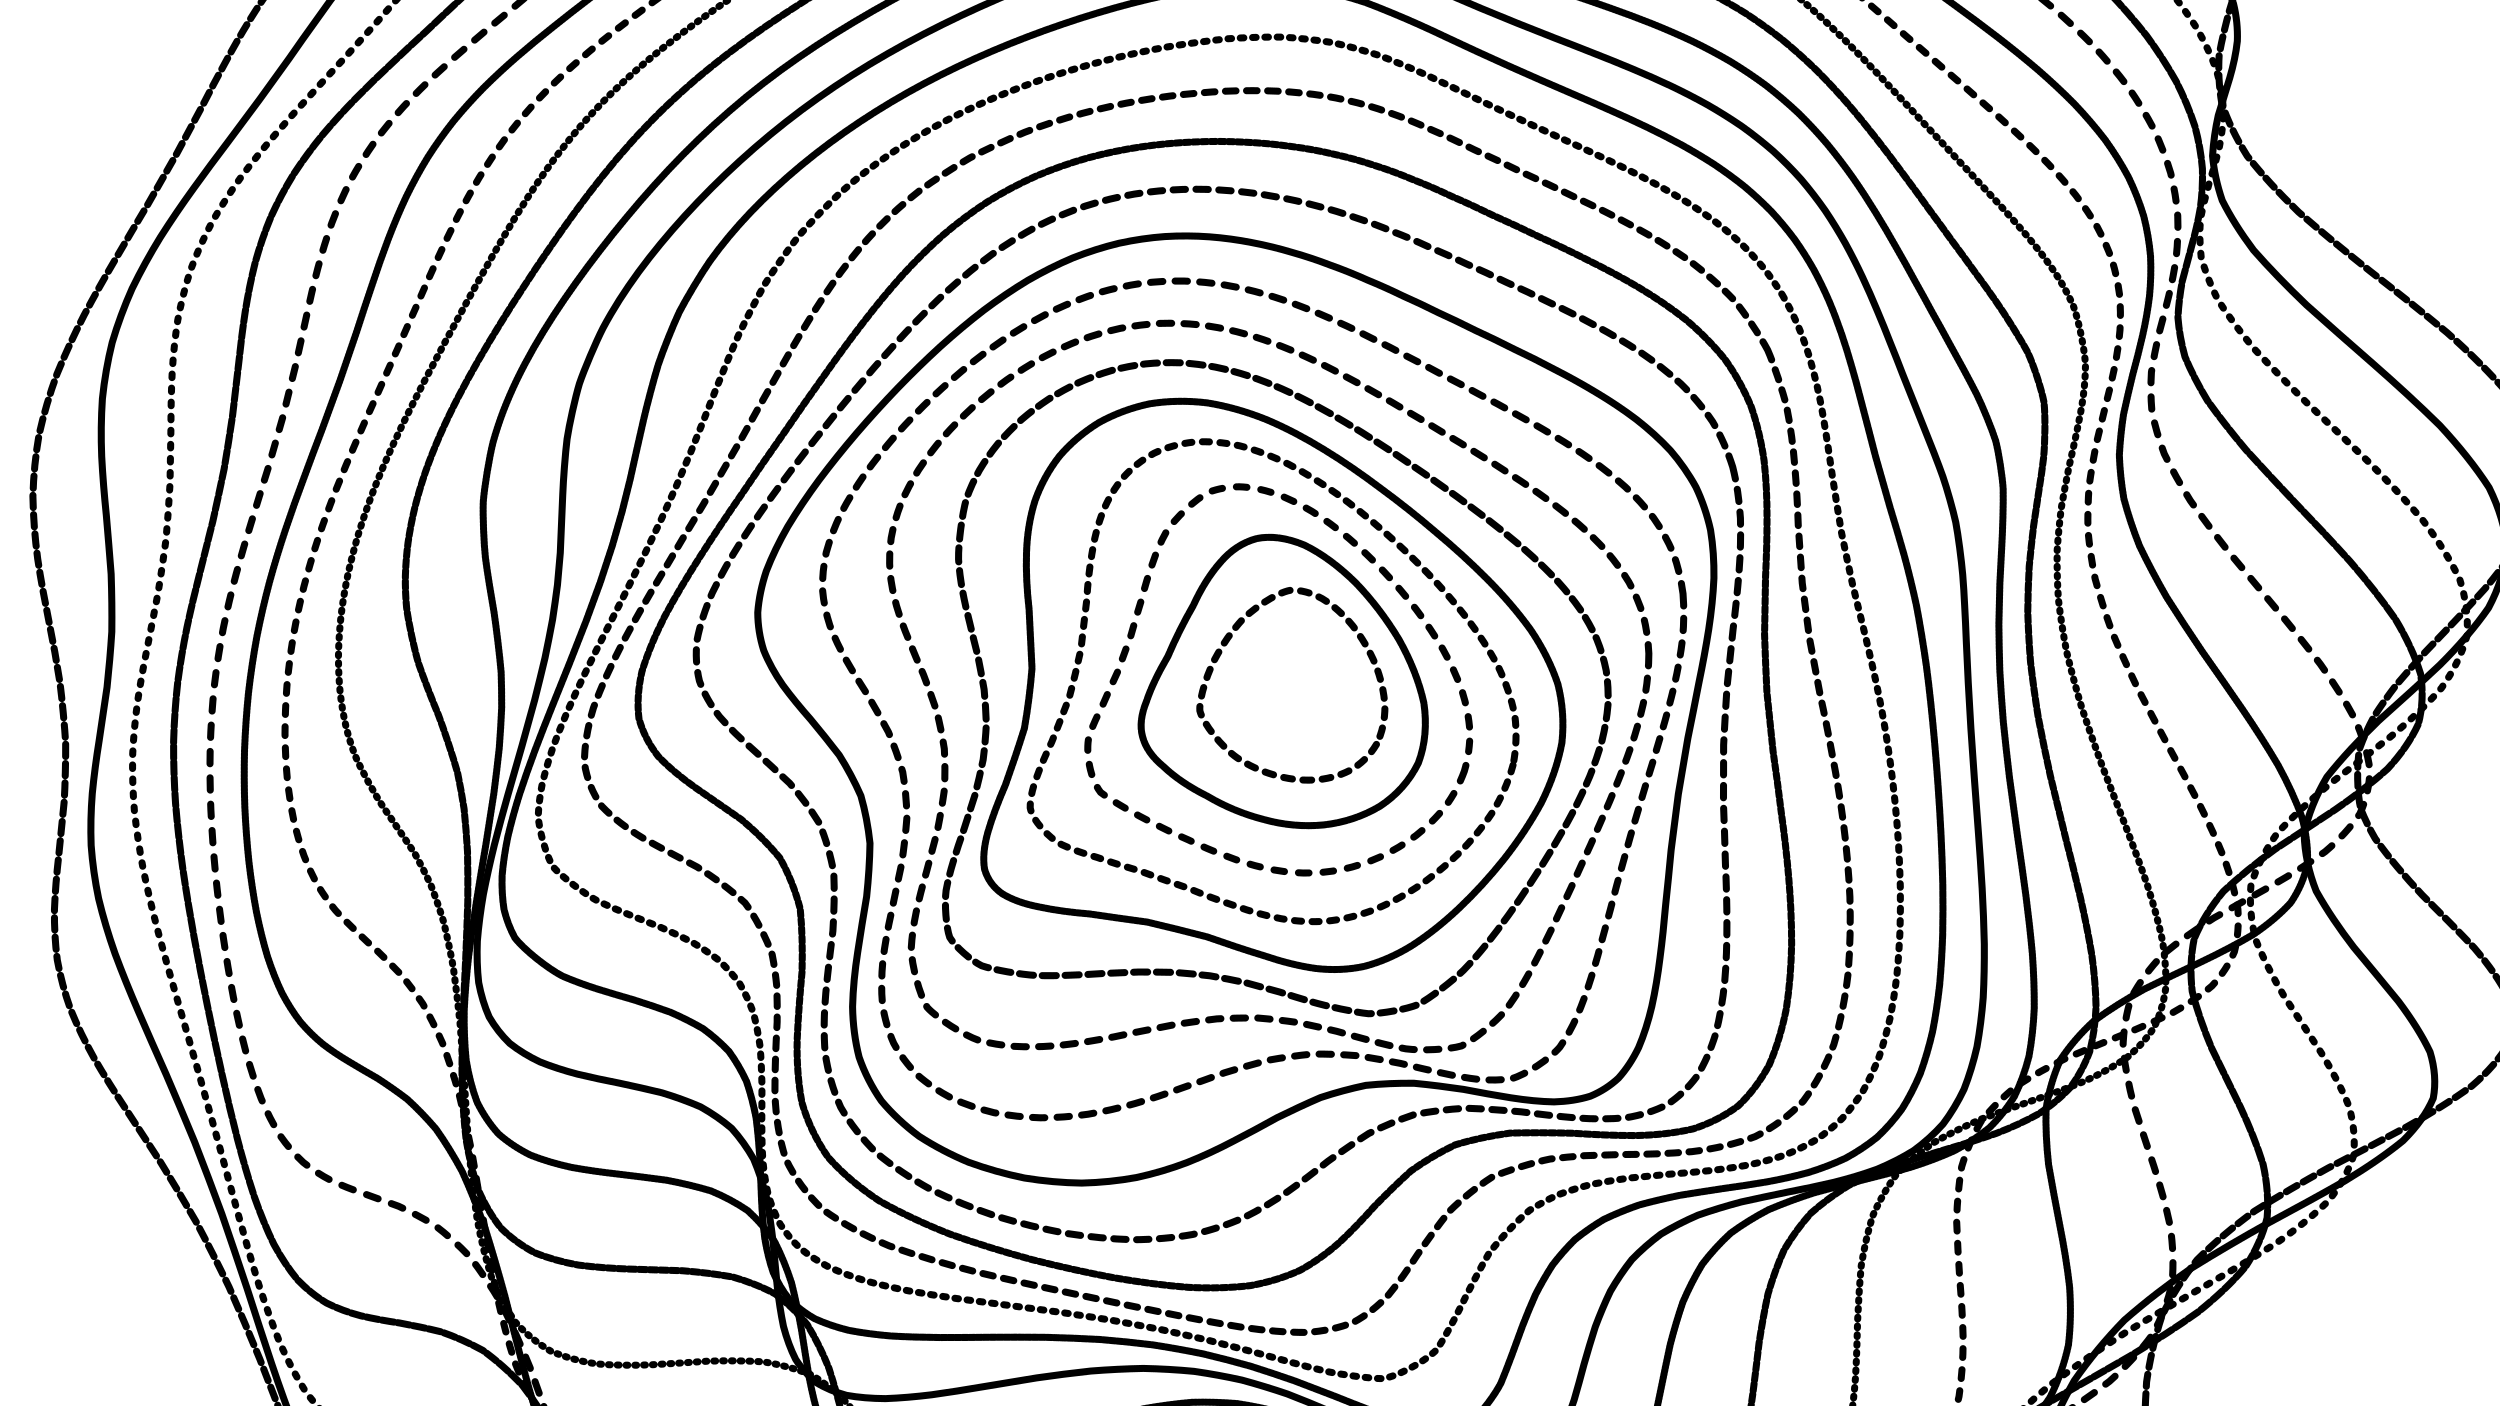 <svg xmlns="http://www.w3.org/2000/svg" version="1.1" xmlns:xlink="http://www.w3.org/1999/xlink" xmlns:svgjs="http://svgjs.dev/svgjs" viewBox="0 0 1422 800"><defs><linearGradient x1="50%" y1="0%" x2="50%" y2="100%" id="ccchaos-grad"><stop stop-color="hsl(206, 75%, 49%)" stop-opacity="1" offset="0%"></stop><stop stop-color="hsl(331, 90%, 56%)" stop-opacity="1" offset="100%"></stop></linearGradient></defs><g stroke-width="4" stroke="url(#ccchaos-grad)" fill="none" stroke-linecap="round"><path d="M691.72 -287.21C700.21 -287.33 717.02 -287.35 725.34 -287.24 733.62 -287.07 750 -286.4 758.09 -285.86 768.86 -285.05 779.49 -283.89 789.98 -282.35 800.48 -280.72 810.86 -278.71 821.12 -276.34 831.42 -273.9 841.63 -271.13 851.78 -268.06 862 -264.99 872.19 -261.66 882.38 -258.12 892.69 -254.63 903.05 -250.95 913.5 -247.09 924.12 -243.3 934.89 -239.31 945.82 -235.13 957 -230.97 968.4 -226.57 980.04 -221.92 991.98 -217.21 1004.2 -212.21 1016.71 -206.9 1029.51 -201.48 1042.6 -195.73 1055.97 -189.66 1069.57 -183.49 1083.38 -177 1097.36 -170.24 1111.44 -163.42 1125.56 -156.37 1139.62 -149.13 1153.55 -141.92 1167.25 -134.57 1180.57 -127.12 1193.48 -119.8 1205.79 -112.41 1217.36 -104.98 1228.2 -97.74 1238.08 -90.46 1246.87 -83.17 1254.69 -76.06 1261.28 -68.9 1266.57 -61.7 1270.81 -54.62 1273.75 -47.46 1275.4 -40.17 1276.19 -32.94 1275.89 -25.54 1274.63 -17.95 1272.97 -10.33 1270.75 -2.47 1268.21 5.63 1265.95 13.84 1263.87 22.34 1262.27 31.12 1261.72 40.05 1262.13 49.28 1263.76 58.81 1267.02 68.49 1271.81 78.47 1278.21 88.71 1286.42 99.11 1296.2 109.76 1307.45 120.64 1320.11 131.66 1333.78 142.87 1348.14 154.26 1362.95 165.76 1377.67 177.4 1391.86 189.16 1405.24 201.02 1417.24 212.96 1427.43 224.98 1435.69 237.06 1441.53 249.2 1444.74 261.37 1445.52 273.58 1443.58 285.81 1439.02 298.04 1432.43 310.31 1423.79 322.56 1413.49 334.79 1408.02 340.91 1402.32 347.03 1396.47 353.13 1390.63 359.24 1384.78 365.34 1379 371.42 1373.44 377.51 1368.08 383.58 1362.99 389.63 1358.33 395.69 1354.06 401.73 1350.24 407.74 1347.01 413.76 1344.32 419.72 1342.22 425.62 1340.37 434.44 1340.71 451.77 1342.85 460.26 1345.09 465.9 1347.83 471.48 1351.03 476.98 1358.88 487.96 1367.95 498.66 1377.75 509.07 1388.13 519.43 1398.18 529.48 1407.39 539.21 1415.67 548.9 1422.23 558.26 1426.73 567.3 1429.27 576.31 1429.34 585 1426.89 593.38 1422.22 601.76 1415.17 609.87 1405.97 617.74 1395.05 625.67 1382.54 633.41 1368.81 641.03 1354.36 648.8 1339.43 656.53 1324.4 664.29 1309.72 672.34 1295.6 680.53 1282.32 688.94 1270.2 697.8 1259.3 706.99 1249.71 716.6 1241.66 726.78 1234.99 737.47 1229.63 748.72 1225.72 760.59 1222.89 773.04 1220.98 786.07 1220.08 799.65 1219.72 813.71 1219.67 828.19 1220.07 842.97 1220.37 857.94 1220.39 872.95 1220.3 887.84 1219.6 902.42 1218.17 916.48 1216.22 929.88 1213.34 942.37 1209.48 953.73 1204.91 963.93 1199.3 972.67 1192.69 979.81 1185.33 985.48 1177.03 989.44 1167.87 991.67 1158.06 992.55 1147.51 991.92 1136.32 989.93 1124.66 987.2 1112.51 983.67 1099.96 979.66 1087.13 975.92 1074.05 972.46 1060.8 969.67 1047.43 968.25 1033.99 968.21 1020.54 969.83 1007.1 973.58 993.72 979.32 980.44 987.11 967.24 997.03 954.16 1008.72 941.23 1021.9 928.41 1036.3 915.74 1051.34 903.23 1066.46 890.82 1081.23 878.56 1094.93 866.43 1106.99 854.39 1117.09 842.47 1124.62 830.64 1129.22 818.89 1131 807.22 1129.65 795.62 1125.26 784.06 1118.47 772.55 1109.35 761.08 1098.45 755.36 1092.68 749.64 1086.71 743.93 1080.64 738.23 1074.66 732.52 1068.76 726.83 1063.04 721.13 1057.67 715.44 1052.65 709.75 1048.07 704.06 1044.08 698.37 1040.65 692.69 1037.85 684.18 1035.14 667.32 1034.5 658.98 1036.55 653.43 1038.89 647.91 1041.84 642.42 1045.36 636.93 1049.46 631.48 1053.99 626.06 1058.88 615.2 1069.68 604.48 1080.88 593.9 1091.77 583.3 1102.06 572.83 1110.72 562.5 1117.23 552.14 1121.51 541.91 1122.91 531.81 1121.33 521.68 1117.03 511.66 1109.88 501.77 1100.17 491.82 1088.47 481.98 1075.02 472.24 1060.38 462.44 1045.19 452.72 1029.87 443.08 1014.92 433.35 1000.92 423.69 988.15 414.09 976.9 404.39 967.53 394.75 960.03 385.16 954.4 375.45 950.8 365.81 948.86 356.23 948.34 346.55 949.3 336.94 951.12 327.43 953.44 317.86 956.3 308.4 959.01 299.09 961.23 289.78 963.06 280.65 963.88 271.73 963.49 262.87 962.08 254.26 959.18 245.94 954.77 237.73 949.09 229.84 941.9 222.28 933.3 214.86 923.55 207.78 912.6 201.04 900.63 194.42 887.86 188.1 874.37 182.06 860.34 176.06 845.95 170.28 831.32 164.67 816.61 158.98 801.92 153.36 787.36 147.79 773.05 142.01 759.02 136.19 745.35 130.3 732.08 124.12 719.23 117.84 706.81 111.46 694.81 104.81 683.25 98.12 672.07 91.43 661.23 84.6 650.78 77.9 640.6 71.43 630.63 65.04 620.95 59.05 611.4 53.56 601.92 48.39 592.65 43.89 583.37 40.1 574.04 36.81 564.82 34.3 555.5 32.59 546.04 31.36 536.63 30.84 527.04 30.98 517.25 31.36 507.47 32.19 497.47 33.35 487.24 34.39 477 35.49 466.51 36.53 455.79 37.02 447.71 37.46 431.24 37.35 422.85 36.9 414.41 35.29 397.22 34.14 388.49 33.21 382.65 32.22 376.8 31.19 370.92 30.06 365.05 28.92 359.16 27.79 353.26 26.6 347.36 25.46 341.46 24.37 335.54 23.29 329.63 22.3 323.71 21.43 317.79 19.86 305.97 18.92 294.15 18.72 282.35 19.03 270.59 20.19 258.87 22.22 247.21 24.82 235.62 28.25 224.11 32.43 212.71 37.03 201.39 42.22 190.21 47.89 179.18 53.68 168.25 59.74 157.51 65.95 146.96 72.01 136.54 78.05 126.33 84.02 116.37 89.64 106.53 95.11 96.93 100.42 87.6 105.35 78.38 110.15 69.41 114.85 60.71 119.27 52.08 123.69 43.69 128.17 35.54 132.53 27.41 137.07 19.48 141.84 11.72 146.65 3.92 151.79 -3.73 157.28 -11.28 162.93 -18.94 168.98 -26.54 175.43 -34.09 182.06 -41.81 189.09 -49.51 196.49 -57.21 204.04 -65.1 211.93 -72.98 220.1 -80.85 228.36 -88.9 236.85 -96.91 245.54 -104.86 254.22 -112.92 263.05 -120.86 272 -128.65 280.88 -136.47 289.84 -144.07 298.87 -151.42 307.8 -158.71 316.78 -165.7 325.81 -172.37 334.73 -178.92 343.71 -185.13 352.74 -191.01 361.69 -196.77 370.72 -202.21 379.83 -207.34 388.88 -212.41 398.04 -217.22 407.32 -221.8 416.57 -226.38 425.96 -230.77 435.49 -234.96 445.03 -239.23 454.71 -243.32 464.55 -247.23 474.42 -251.21 484.44 -254.98 494.61 -258.52 504.83 -262.08 515.19 -265.36 525.69 -268.33 536.24 -271.25 546.92 -273.82 557.71 -276.04 568.54 -278.17 579.48 -279.95 590.51 -281.37 601.58 -282.74 612.72 -283.8 623.92 -284.58 632.34 -285.14 649.24 -286.01 657.72 -286.33 666.2 -286.64 683.2 -287.08 691.71 -287.21" stroke-dasharray="7 4" transform="rotate(0, 711, 400)" opacity="0.23"></path><path d="M688.54 -261.72C699.36 -261.81 710.11 -261.66 720.78 -261.25 731.45 -260.85 742.06 -260.17 752.59 -259.2 763.13 -258.2 773.62 -256.88 784.05 -255.25 794.51 -253.58 804.93 -251.59 815.34 -249.31 825.79 -247.01 836.26 -244.43 846.74 -241.61 857.32 -238.82 867.96 -235.8 878.67 -232.58 889.51 -229.43 900.47 -226.08 911.56 -222.55 922.82 -219.07 934.26 -215.38 945.87 -211.49 957.69 -207.59 969.71 -203.44 981.94 -199.03 994.36 -194.55 1007 -189.76 1019.82 -184.66 1032.79 -179.44 1045.91 -173.89 1059.13 -168 1072.4 -161.99 1085.69 -155.67 1098.93 -149.05 1112.05 -142.36 1124.98 -135.41 1137.61 -128.25 1149.92 -121.1 1161.77 -113.78 1173.03 -106.34 1183.73 -99 1193.68 -91.59 1202.76 -84.12 1211.07 -76.83 1218.38 -69.51 1224.62 -62.19 1229.98 -55.06 1234.22 -47.92 1237.32 -40.76 1239.62 -33.78 1240.89 -26.77 1241.18 -19.69 1240.96 -12.74 1240.02 -5.69 1238.53 1.47 1237.01 8.59 1235.32 15.88 1233.69 23.35 1232.65 30.84 1232.1 38.55 1232.27 46.5 1233.63 54.53 1236.08 62.81 1239.76 71.35 1245.01 80.01 1251.66 88.93 1259.73 98.12 1269.32 107.43 1280.19 117 1292.16 126.8 1305.15 136.74 1318.77 146.89 1332.7 157.25 1346.72 167.71 1360.35 178.36 1373.2 189.16 1385.06 200.06 1395.42 211.08 1403.95 222.21 1410.61 233.42 1414.98 244.72 1416.92 256.07 1416.67 267.48 1414 278.93 1409.02 290.41 1402.31 301.92 1393.83 313.44 1383.97 324.94 1373.51 336.46 1362.57 347.96 1351.66 359.41 1341.62 370.87 1332.57 382.27 1324.93 393.59 1319.39 404.91 1315.92 416.01 1314.61 426.87 1315.74 437.72 1318.93 448.33 1323.97 458.69 1330.87 469.03 1338.96 479.12 1347.83 488.95 1357.38 498.77 1366.8 508.33 1375.64 517.64 1383.84 526.95 1390.65 536.03 1395.76 544.87 1399.24 553.75 1400.57 562.43 1399.66 570.94 1396.75 579.53 1391.63 588 1384.41 596.39 1375.49 604.93 1364.89 613.45 1352.9 622.02 1339.95 630.82 1326.23 639.75 1312.07 648.86 1297.87 658.32 1283.84 668.03 1270.23 678.07 1257.39 688.54 1245.41 699.39 1234.44 710.66 1224.7 722.4 1216.14 734.58 1208.76 747.2 1202.71 760.23 1197.76 773.64 1193.81 787.37 1190.96 801.34 1188.85 815.48 1187.3 829.67 1186.45 843.8 1185.83 857.74 1185.27 871.31 1184.93 884.42 1184.34 896.87 1183.36 908.47 1182.2 919.19 1180.41 928.77 1177.93 937.08 1174.98 944.19 1171.22 949.86 1166.61 954.03 1161.41 956.96 1155.36 958.44 1148.47 958.54 1141 957.74 1132.76 955.88 1123.8 953.2 1114.35 950.3 1104.3 947.12 1093.71 943.99 1082.76 941.55 1071.39 939.8 1059.68 939.05 1047.73 939.84 1035.56 942.13 1023.21 946.09 1010.74 952.03 998.19 959.76 985.59 969.21 972.97 980.39 960.36 992.89 947.79 1006.41 935.25 1020.67 922.79 1035.1 910.41 1049.2 898.09 1062.62 885.87 1074.73 873.76 1085.04 861.71 1093.37 849.76 1099.19 837.92 1102.26 826.13 1102.76 814.44 1100.45 802.84 1095.46 791.28 1088.43 779.8 1079.42 768.4 1068.93 757.02 1057.91 745.7 1046.64 734.44 1035.75 723.19 1026.22 711.99 1018.26 700.83 1012.37 689.68 1009.19 678.69 1008.62 667.86 1010.62 657.02 1015.31 646.34 1022.08 635.8 1030.49 625.25 1040.35 614.84 1050.73 604.57 1061.01 594.27 1070.96 584.11 1079.63 574.08 1086.54 564 1091.61 554.05 1094.19 544.21 1094.12 534.32 1091.6 524.54 1086.4 514.86 1078.72 505.1 1069.01 495.44 1057.41 485.86 1044.36 476.2 1030.41 466.61 1015.91 457.09 1001.31 447.48 987.16 437.92 973.72 428.43 961.34 418.83 950.4 409.29 940.96 399.81 933.13 390.24 927.12 380.74 922.73 371.32 919.81 361.84 918.48 352.45 918.27 343.17 918.91 333.87 920.47 324.72 922.34 315.73 924.24 306.77 926.25 298 927.76 289.47 928.56 281.01 928.79 272.8 927.94 264.88 925.92 257.06 922.92 249.54 918.61 242.32 912.99 235.21 906.31 228.4 898.39 221.87 889.33 215.43 879.36 209.23 868.44 203.25 856.73 197.28 844.39 191.47 831.5 185.79 818.19 180.02 804.6 174.3 790.81 168.61 776.94 162.73 763.07 156.82 749.29 150.89 735.66 144.72 722.23 138.5 709.04 132.27 696.14 125.84 683.52 119.45 671.21 113.14 659.21 106.76 647.52 100.59 636.1 94.69 624.95 88.92 614.07 83.56 603.4 78.69 592.91 74.14 582.63 70.18 572.47 66.89 562.39 64 552.45 61.8 542.55 60.28 532.63 59.13 522.81 58.59 512.94 58.59 502.99 58.76 493.09 59.29 483.09 60.1 472.95 60.77 462.84 61.51 452.59 62.2 442.18 62.49 431.78 62.58 421.22 62.41 410.49 61.7 399.77 60.7 388.88 59.45 377.84 57.73 366.8 55.9 355.75 54.08 344.69 52.06 333.64 50.27 322.6 48.82 311.58 47.51 300.59 46.76 289.64 46.63 278.75 46.9 267.9 47.91 257.13 49.67 246.46 51.91 235.85 54.89 225.35 58.55 214.99 62.59 204.7 67.19 194.57 72.27 184.62 77.5 174.75 83.05 165.06 88.81 155.59 94.49 146.2 100.24 137.02 106.01 128.06 111.53 119.18 116.98 110.51 122.33 102.08 127.39 93.68 132.36 85.5 137.26 77.51 141.9 69.53 146.54 61.73 151.21 54.08 155.74 46.39 160.41 38.81 165.24 31.34 170.06 23.76 175.14 16.25 180.5 8.78 185.96 1.15 191.75 -6.46 197.88 -14.07 204.16 -21.87 210.79 -29.68 217.76 -37.5 224.86 -45.5 232.28 -53.5 239.99 -61.47 247.79 -69.59 255.83 -77.65 264.1 -85.62 272.38 -93.65 280.84 -101.53 289.44 -109.23 298 -116.91 306.67 -124.34 315.43 -131.51 324.1 -138.56 332.85 -145.31 341.65 -151.72 350.35 -157.99 359.1 -163.92 367.91 -169.51 376.62 -174.97 385.39 -180.11 394.23 -184.95 402.98 -189.71 411.82 -194.21 420.74 -198.47 429.6 -202.73 438.57 -206.79 447.65 -210.66 456.7 -214.59 465.87 -218.35 475.16 -221.94 484.45 -225.6 493.87 -229.08 503.42 -232.36 512.98 -235.68 522.68 -238.77 532.5 -241.6 542.34 -244.43 552.32 -246.98 562.41 -249.22 572.52 -251.43 582.74 -253.33 593.07 -254.92 603.41 -256.47 613.86 -257.73 624.39 -258.71 634.93 -259.68 645.55 -260.41 656.25 -260.88 666.94 -261.39 677.71 -261.67 688.53 -261.72" stroke-dasharray="5 0" transform="rotate(4.52, 711, 400)" opacity="0.32"></path><path d="M690.46 -236.24C700.9 -236.21 711.33 -235.91 721.74 -235.32 732.16 -234.72 742.57 -233.83 752.98 -232.66 763.41 -231.47 773.85 -230.01 784.3 -228.27 794.79 -226.53 805.32 -224.53 815.89 -222.29 826.52 -220.07 837.22 -217.64 847.99 -215 858.85 -212.43 869.82 -209.67 880.89 -206.74 892.07 -203.88 903.39 -200.84 914.85 -197.63 926.42 -194.47 938.15 -191.11 950.02 -187.54 962.01 -183.96 974.14 -180.12 986.39 -176.02 998.72 -171.84 1011.14 -167.35 1023.61 -162.54 1036.09 -157.59 1048.55 -152.31 1060.94 -146.69 1073.21 -140.93 1085.32 -134.84 1097.17 -128.43 1108.75 -121.92 1119.96 -115.13 1130.69 -108.11 1140.98 -101.04 1150.67 -93.79 1159.65 -86.39 1168.04 -79.04 1175.6 -71.59 1182.29 -64.07 1188.27 -56.68 1193.32 -49.26 1197.39 -41.83 1200.78 -34.59 1203.23 -27.34 1204.8 -20.11 1205.84 -13.06 1206.14 -6.02 1205.81 1.03 1205.3 7.92 1204.42 14.85 1203.35 21.83 1202.57 28.7 1201.93 35.67 1201.64 42.74 1202.15 49.76 1203.35 56.93 1205.41 64.27 1208.68 71.61 1213.06 79.14 1218.62 86.89 1225.58 94.68 1233.75 102.69 1243.11 110.94 1253.68 119.26 1265.2 127.81 1277.48 136.58 1290.42 145.45 1303.63 154.54 1316.83 163.83 1329.84 173.21 1342.21 182.79 1353.6 192.54 1363.9 202.38 1372.65 212.37 1379.58 222.5 1384.75 232.7 1387.78 243.02 1388.59 253.43 1387.47 263.89 1384.2 274.44 1378.92 285.03 1372.18 295.67 1363.95 306.35 1354.55 317.04 1344.72 327.76 1334.53 338.48 1324.41 349.19 1315.12 359.91 1306.74 370.61 1299.62 381.26 1294.39 391.92 1291 402.4 1289.53 412.71 1290.26 423.01 1292.84 433.13 1297.1 443.06 1303.11 452.99 1310.26 462.75 1318.2 472.32 1326.9 481.91 1335.64 491.34 1344 500.62 1351.98 509.93 1358.87 519.12 1364.38 528.21 1368.57 537.36 1370.93 546.46 1371.34 555.52 1369.99 564.7 1366.61 573.9 1361.27 583.15 1354.3 592.58 1345.62 602.14 1335.47 611.84 1324.23 621.79 1311.99 631.96 1299.03 642.37 1285.74 653.09 1272.26 664.1 1258.86 675.43 1245.84 687.08 1233.33 699.05 1221.49 711.33 1210.57 723.91 1200.56 736.75 1191.53 749.83 1183.63 763.06 1176.75 776.41 1170.82 789.79 1165.99 803.11 1161.97 816.28 1158.66 829.18 1156.18 841.71 1154.16 853.74 1152.46 865.12 1151.22 875.81 1150.04 885.62 1148.78 894.41 1146.89 905.57 1140.87 920.16 1136.29 923.48 1130.47 924.26 1114.64 920.29 1104.63 916.66 1097.28 914.36 1089.3 912.23 1080.74 910.54 1071.79 909.86 1062.34 910.11 1052.44 911.55 1042.25 914.57 1031.7 919.07 1020.84 925.12 1009.8 932.92 998.53 942.21 987.08 952.87 975.53 964.83 963.86 977.69 952.13 991.11 940.34 1004.83 928.53 1018.34 916.72 1031.19 904.91 1043.11 893.12 1053.55 881.38 1062.13 869.65 1068.75 857.99 1072.98 846.39 1074.67 834.82 1074.06 823.32 1070.94 811.89 1065.5 800.5 1058.34 789.17 1049.52 777.92 1039.49 766.68 1029.13 755.51 1018.62 744.41 1008.53 733.32 999.74 722.28 992.38 711.29 986.89 700.31 983.84 689.5 983.14 678.85 984.74 668.2 988.8 657.7 994.78 647.35 1002.29 636.98 1011.23 626.75 1020.77 616.66 1030.39 606.53 1039.9 596.53 1048.44 586.65 1055.57 576.72 1061.23 566.9 1064.77 557.19 1065.99 547.41 1065.05 537.73 1061.66 528.13 1055.92 518.47 1048.19 508.88 1038.52 499.36 1027.22 489.76 1014.8 480.23 1001.49 470.76 987.69 461.2 973.9 451.71 960.36 442.28 947.42 432.77 935.46 423.33 924.6 413.96 915.02 404.53 906.97 395.19 900.34 385.94 895.12 376.67 891.44 367.51 888.98 358.49 887.57 349.48 887.3 340.64 887.69 331.97 888.5 323.36 889.82 314.96 891.1 306.79 892.13 298.7 893.04 290.87 893.31 283.3 892.8 275.83 891.69 268.63 889.57 261.7 886.38 254.86 882.36 248.27 877.21 241.93 870.97 235.64 863.87 229.55 855.75 223.64 846.72 217.72 836.96 211.92 826.44 206.23 815.27 200.44 803.61 194.7 791.49 189 779.03 183.13 766.31 177.28 753.4 171.42 740.41 165.39 727.36 159.37 714.34 153.39 701.42 147.29 688.58 141.27 675.9 135.41 663.41 129.53 651.09 123.9 638.99 118.57 627.1 113.37 615.4 108.59 603.91 104.28 592.62 100.25 581.5 96.76 570.56 93.85 559.76 91.27 549.1 89.29 538.56 87.88 528.1 86.76 517.75 86.14 507.45 85.97 497.17 85.91 486.97 86.15 476.76 86.63 466.54 86.97 456.35 87.38 446.12 87.77 435.85 87.82 425.59 87.73 415.27 87.46 404.88 86.75 394.5 85.84 384.04 84.76 373.52 83.29 362.99 81.78 352.52 80.3 342.12 78.65 331.72 77.21 321.4 76.07 311.16 75.04 300.93 74.48 290.79 74.45 280.77 74.73 270.76 75.65 260.88 77.21 251.13 79.16 241.42 81.76 231.85 84.98 222.44 88.51 213.07 92.58 203.87 97.11 194.86 101.8 185.88 106.82 177.09 112.1 168.49 117.36 159.92 122.75 151.54 128.22 143.36 133.53 135.18 138.84 127.17 144.13 119.34 149.18 111.49 154.19 103.78 159.17 96.22 163.94 88.58 168.71 81.05 173.51 73.62 178.18 66.07 182.94 58.58 187.83 51.14 192.69 43.53 197.75 35.95 203.04 28.36 208.38 20.59 213.99 12.81 219.9 5.02 225.91 -2.95 232.23 -10.94 238.86 -18.93 245.6 -27.07 252.64 -35.18 259.95 -43.24 267.35 -51.39 275.01 -59.45 282.89 -67.38 290.8 -75.31 298.91 -83.05 307.18 -90.58 315.44 -98.02 323.83 -105.2 332.32 -112.08 340.76 -118.81 349.28 -125.22 357.88 -131.29 366.39 -137.19 374.96 -142.75 383.59 -147.97 392.12 -153.05 400.7 -157.82 409.34 -162.29 417.89 -166.69 426.5 -170.84 435.19 -174.75 443.79 -178.66 452.47 -182.39 461.24 -185.93 469.94 -189.55 478.75 -193.01 487.66 -196.32 496.52 -199.71 505.5 -202.96 514.6 -206.04 523.67 -209.19 532.86 -212.16 542.17 -214.92 551.47 -217.71 560.9 -220.27 570.44 -222.57 579.98 -224.87 589.65 -226.9 599.43 -228.65 609.21 -230.36 619.1 -231.8 629.11 -232.94 639.12 -234.06 649.24 -234.9 659.46 -235.45 669.68 -235.99 680.02 -236.26 690.45 -236.24" stroke-dasharray="2 6" transform="rotate(9.04, 711, 400)" opacity="0.37"></path><path d="M697.07 -210.76C707.24 -210.63 717.44 -210.18 727.66 -209.44 737.9 -208.65 748.18 -207.58 758.5 -206.24 768.84 -204.88 779.23 -203.27 789.69 -201.42 800.17 -199.59 810.74 -197.55 821.37 -195.31 832.06 -193.13 842.84 -190.79 853.7 -188.28 864.64 -185.87 875.67 -183.31 886.81 -180.61 898.01 -178 909.32 -175.24 920.73 -172.33 932.19 -169.48 943.74 -166.44 955.36 -163.2 967 -159.96 978.69 -156.47 990.38 -152.73 1002.04 -148.9 1013.66 -144.77 1025.18 -140.32 1036.6 -135.74 1047.84 -130.81 1058.85 -125.54 1069.64 -120.11 1080.11 -114.34 1090.17 -108.24 1099.88 -102 1109.1 -95.46 1117.74 -88.66 1125.91 -81.76 1133.41 -74.65 1140.19 -67.35 1146.42 -60.05 1151.87 -52.61 1156.51 -45.07 1160.59 -37.61 1163.87 -30.09 1166.36 -22.54 1168.39 -15.14 1169.74 -7.73 1170.46 -0.33 1170.94 6.88 1170.99 14.08 1170.72 21.27 1170.55 28.28 1170.33 35.28 1170.2 42.3 1170.59 49.15 1171.37 56.04 1172.67 62.99 1174.89 69.81 1177.89 76.72 1181.79 83.74 1186.85 90.68 1192.93 97.75 1200.07 104.97 1208.4 112.17 1217.72 119.53 1227.94 127.07 1239.07 134.63 1250.83 142.37 1263.03 150.31 1275.56 158.29 1288.08 166.47 1300.3 174.83 1312.11 183.25 1323.09 191.86 1332.99 200.65 1341.72 209.49 1348.91 218.5 1354.35 227.66 1358.15 236.88 1359.98 246.23 1359.82 255.72 1357.96 265.24 1354.23 274.88 1348.76 284.61 1342.08 294.37 1334.14 304.22 1325.24 314.13 1316.04 324.06 1306.58 334.04 1297.23 344.07 1288.67 354.11 1280.93 364.18 1274.32 374.28 1269.39 384.38 1266.08 394.38 1264.49 404.28 1264.85 414.19 1266.88 424 1270.43 433.71 1275.59 443.43 1281.84 453.07 1288.88 462.64 1296.73 472.23 1304.72 481.76 1312.54 491.26 1320.17 500.8 1326.98 510.34 1332.7 519.88 1337.39 529.51 1340.55 539.18 1342.04 548.92 1342.03 558.79 1340.2 568.76 1336.58 578.87 1331.44 589.15 1324.64 599.6 1316.36 610.24 1306.91 621.09 1296.33 632.15 1284.85 643.43 1272.79 654.93 1260.27 666.65 1247.52 678.59 1234.84 690.7 1222.32 702.99 1210.17 715.43 1198.59 727.94 1187.65 740.51 1177.43 753.06 1168.11 765.54 1159.62 777.87 1151.99 789.96 1145.32 801.76 1139.46 813.14 1134.34 823.99 1130.08 834.3 1126.41 843.9 1123.22 852.68 1120.65 860.71 1118.35 867.77 1116.21 873.8 1110.48 884.86 1099.26 888.66 1093.78 886.6 1087.33 884.15 1070.99 880.23 1061.14 880.07 1054.04 881.37 1046.43 883.74 1038.33 887.33 1029.95 892.42 1021.13 898.86 1011.93 906.66 1002.51 915.89 992.77 926.29 982.75 937.68 972.58 949.95 962.19 962.71 951.61 975.64 940.95 988.51 930.15 1000.84 919.25 1012.27 908.31 1022.6 897.3 1031.36 886.25 1038.24 875.18 1043.25 864.1 1046.04 853.02 1046.5 841.95 1044.93 830.88 1041.18 819.85 1035.41 808.82 1028.24 797.83 1019.68 786.87 1010.16 775.93 1000.45 765.02 990.69 754.15 981.39 743.3 973.3 732.47 966.52 721.68 961.4 710.9 958.5 700.26 957.68 689.78 958.92 679.29 962.4 668.94 967.62 658.72 974.28 648.49 982.32 638.38 991.02 628.39 999.93 618.36 1008.92 608.45 1017.21 598.64 1024.4 588.79 1030.45 579.03 1034.73 569.37 1037.02 559.64 1037.46 550 1035.69 540.44 1031.75 530.81 1025.94 521.25 1018.19 511.76 1008.76 502.21 998.05 492.72 986.21 483.29 973.58 473.81 960.59 464.39 947.47 455.05 934.52 445.65 922.12 436.34 910.42 427.12 899.62 417.87 889.99 408.73 881.52 399.71 874.27 390.68 868.4 381.8 863.72 373.08 860.14 364.39 857.78 355.88 856.27 347.57 855.45 339.32 855.4 331.29 855.69 323.49 856.1 315.77 856.78 308.3 857.23 301.07 857.3 293.93 857.15 287.04 856.36 280.39 854.81 273.81 852.73 267.44 849.76 261.29 845.86 255.16 841.28 249.21 835.76 243.41 829.34 237.57 822.24 231.85 814.3 226.23 805.61 220.51 796.35 214.85 786.46 209.25 776.03 203.51 765.2 197.81 753.97 192.15 742.42 186.36 730.65 180.63 718.68 174.99 706.6 169.27 694.43 163.69 682.23 158.29 670.06 152.92 657.91 147.81 645.84 143.01 633.88 138.35 622 134.07 610.25 130.24 598.66 126.63 587.16 123.51 575.82 120.9 564.62 118.55 553.53 116.7 542.57 115.34 531.74 114.19 520.99 113.45 510.35 113.1 499.8 112.81 489.32 112.78 478.91 112.94 468.56 112.99 458.25 113.11 447.99 113.24 437.76 113.08 427.55 112.84 417.36 112.51 407.2 111.8 397.04 110.99 386.89 110.07 376.75 108.84 366.61 107.62 356.6 106.45 346.72 105.14 336.83 104.03 327.08 103.2 317.46 102.43 307.85 102.07 298.37 102.16 289.04 102.49 279.72 103.36 270.54 104.79 261.52 106.52 252.51 108.82 243.66 111.65 234.98 114.76 226.3 118.35 217.79 122.37 209.44 126.56 201.09 131.07 192.91 135.87 184.89 140.68 176.84 145.66 168.95 150.78 161.2 155.79 153.41 160.87 145.73 165.98 138.18 170.91 130.55 175.86 123 180.81 115.54 185.59 107.95 190.4 100.42 195.24 92.93 199.96 85.29 204.77 77.66 209.69 70.04 214.56 62.24 219.6 54.44 224.82 46.62 230.07 38.62 235.56 30.61 241.29 22.6 247.09 14.43 253.17 6.28 259.52 -1.83 265.96 -10.06 272.67 -18.21 279.65 -26.28 286.71 -34.37 294.02 -42.31 301.55 -50.08 309.14 -57.79 316.92 -65.28 324.88 -72.51 332.85 -79.61 340.97 -86.41 349.21 -92.89 357.42 -99.21 365.74 -105.18 374.15 -110.8 382.49 -116.25 390.9 -121.37 399.38 -126.14 407.78 -130.79 416.23 -135.14 424.74 -139.21 433.16 -143.22 441.63 -146.99 450.17 -150.55 458.62 -154.13 467.13 -157.54 475.71 -160.79 484.22 -164.13 492.81 -167.34 501.48 -170.42 510.09 -173.62 518.79 -176.7 527.59 -179.64 536.35 -182.69 545.21 -185.59 554.18 -188.33 563.12 -191.12 572.17 -193.73 581.35 -196.11 590.5 -198.51 599.77 -200.66 609.17 -202.55 618.55 -204.41 628.06 -205.99 637.69 -207.27 647.32 -208.5 657.08 -209.43 666.97 -210.04 676.86 -210.59 686.89 -210.84 697.06 -210.76" stroke-dasharray="7 2" transform="rotate(13.56, 711, 400)" opacity="0.91"></path><path d="M706.84 -185.28C716.8 -185.05 726.81 -184.49 736.87 -183.61 746.94 -182.67 757.06 -181.44 767.25 -179.94 777.45 -178.42 787.72 -176.67 798.05 -174.71 808.41 -172.78 818.84 -170.68 829.34 -168.41 839.88 -166.24 850.49 -163.93 861.17 -161.5 871.88 -159.19 882.66 -156.77 893.49 -154.25 904.34 -151.84 915.23 -149.31 926.15 -146.66 937.06 -144.08 947.97 -141.35 958.85 -138.43 969.68 -135.53 980.44 -132.4 991.09 -129.03 1001.62 -125.59 1011.99 -121.86 1022.14 -117.83 1032.1 -113.67 1041.77 -109.17 1051.1 -104.33 1060.15 -99.32 1068.77 -93.96 1076.92 -88.26 1084.7 -82.4 1091.93 -76.22 1098.57 -69.74 1104.78 -63.13 1110.35 -56.27 1115.25 -49.18 1119.72 -42.03 1123.51 -34.7 1126.64 -27.23 1129.38 -19.78 1131.53 -12.24 1133.1 -4.62 1134.45 2.89 1135.36 10.45 1135.92 18.02 1136.49 25.44 1136.91 32.85 1137.26 40.26 1137.96 47.49 1138.82 54.7 1139.99 61.9 1141.82 68.93 1144.17 75.95 1147.16 82.99 1151.07 89.87 1155.77 96.79 1161.33 103.75 1167.92 110.59 1175.4 117.5 1183.76 124.5 1193.05 131.42 1203.09 138.45 1213.77 145.59 1225.05 152.7 1236.67 159.94 1248.44 167.34 1260.26 174.71 1271.83 182.25 1282.89 189.95 1293.37 197.65 1302.91 205.53 1311.29 213.57 1318.5 221.62 1324.22 229.84 1328.28 238.22 1330.84 246.62 1331.64 255.18 1330.64 263.89 1328.19 272.61 1324.12 281.47 1318.56 290.47 1312.02 299.47 1304.43 308.6 1296.05 317.85 1287.49 327.1 1278.74 336.47 1270.13 345.93 1262.27 355.4 1255.14 364.97 1249.01 374.63 1244.38 384.3 1241.18 393.95 1239.48 403.58 1239.53 413.22 1241.05 422.84 1243.94 432.46 1248.31 442.09 1253.71 451.74 1259.88 461.39 1266.87 471.07 1274.11 480.79 1281.3 490.55 1288.49 500.37 1295.08 510.25 1300.84 520.21 1305.83 530.25 1309.56 540.39 1311.9 550.65 1312.99 561.02 1312.5 571.52 1310.39 582.17 1306.93 592.94 1301.91 603.86 1295.44 614.95 1287.81 626.15 1278.98 637.49 1269.13 648.98 1258.55 660.55 1247.3 672.22 1235.58 683.95 1223.67 695.7 1211.64 707.45 1199.67 719.14 1187.98 730.73 1176.64 742.17 1165.75 753.37 1155.5 764.31 1145.87 774.89 1136.91 785.03 1128.75 794.72 1121.3 803.84 1114.53 812.28 1108.57 820.12 1103.21 827.18 1098.41 833.38 1087.64 846.2 1075.06 854.29 1071.1 853.79 1061.97 851.19 1043.96 850.36 1036.13 853.09 1030.51 856.41 1024.42 860.79 1017.87 866.33 1011.08 873.2 1003.85 881.21 996.22 890.31 988.38 900.51 980.17 911.53 971.63 923.17 962.93 935.31 953.93 947.58 944.68 959.69 935.31 971.43 925.73 982.41 915.96 992.31 906.11 1001.01 896.12 1008.11 886.01 1013.39 875.85 1016.92 865.59 1018.4 855.26 1017.81 844.92 1015.45 834.51 1011.21 824.07 1005.25 813.63 998.15 803.15 989.92 792.66 980.93 782.17 971.88 771.67 962.87 761.16 954.32 750.66 946.9 740.15 940.67 729.64 935.92 719.13 933.16 708.74 932.24 698.46 933.16 688.18 936.09 678.01 940.61 667.94 946.46 657.86 953.64 647.88 961.5 638 969.67 628.09 978.07 618.27 986 608.54 993.11 598.77 999.36 589.08 1004.17 579.47 1007.32 569.81 1008.91 560.23 1008.55 550.72 1006.24 541.16 1002.21 531.67 996.34 522.25 988.78 512.79 979.88 503.39 969.71 494.07 958.53 484.72 946.72 475.45 934.45 466.26 922 457.06 909.71 447.95 897.73 438.95 886.28 429.96 875.63 421.1 865.84 412.37 856.99 403.67 849.28 395.13 842.62 386.76 836.99 378.45 832.51 370.32 828.96 362.39 826.21 354.55 824.39 346.91 823.13 339.5 822.28 332.18 821.98 325.07 821.79 318.2 821.57 311.41 821.48 304.83 821.09 298.47 820.29 292.17 819.27 286.05 817.66 280.12 815.38 274.2 812.66 268.42 809.18 262.79 804.93 257.12 800.15 251.55 794.59 246.08 788.29 240.52 781.46 235.04 773.94 229.62 765.81 224.1 757.22 218.64 748.1 213.26 738.52 207.79 728.61 202.41 718.34 197.15 707.78 191.85 697.01 186.72 686.03 181.79 674.92 176.9 663.69 172.27 652.4 167.95 641.07 163.74 629.72 159.9 618.39 156.46 607.1 153.2 595.84 150.36 584.65 147.95 573.55 145.75 562.49 143.97 551.53 142.61 540.68 141.38 529.88 140.52 519.19 139.97 508.6 139.45 498.05 139.16 487.6 139.05 477.25 138.83 466.93 138.7 456.69 138.61 446.54 138.28 436.41 137.93 426.35 137.54 416.36 136.87 406.38 136.14 396.47 135.38 386.61 134.37 376.76 133.41 367.08 132.53 357.58 131.54 348.06 130.74 338.72 130.19 329.54 129.68 320.35 129.52 311.33 129.75 302.48 130.16 293.61 131.03 284.9 132.36 276.35 133.94 267.79 136 259.38 138.53 251.13 141.28 242.85 144.46 234.72 148.04 226.73 151.76 218.7 155.8 210.8 160.12 203.03 164.48 195.19 169.05 187.46 173.77 179.82 178.44 172.1 183.21 164.46 188.05 156.89 192.78 149.2 197.56 141.55 202.38 133.94 207.07 126.19 211.81 118.46 216.6 110.73 221.29 102.85 226.07 94.96 230.95 87.06 235.79 79 240.76 70.94 245.9 62.87 251.05 54.67 256.4 46.47 261.97 38.29 267.59 30.02 273.44 21.81 279.54 13.66 285.72 5.49 292.15 -2.56 298.82 -10.48 305.57 -18.35 312.56 -26.04 319.77 -33.5 327.04 -40.85 334.51 -47.93 342.17 -54.73 349.85 -61.36 357.7 -67.67 365.69 -73.64 373.68 -79.43 381.78 -84.88 390 -89.98 398.17 -94.92 406.43 -99.54 414.78 -103.83 423.06 -108.02 431.4 -111.93 439.81 -115.59 448.14 -119.21 456.54 -122.63 464.98 -125.85 473.35 -129.13 481.78 -132.26 490.27 -135.27 498.68 -138.39 507.16 -141.41 515.71 -144.34 524.19 -147.4 532.75 -150.37 541.4 -153.25 549.99 -156.25 558.67 -159.14 567.45 -161.89 576.18 -164.72 585.02 -167.38 593.97 -169.86 602.89 -172.35 611.92 -174.62 621.08 -176.63 630.2 -178.61 639.46 -180.3 648.86 -181.7 658.23 -183.01 667.75 -183.99 677.41 -184.65 687.06 -185.2 696.87 -185.41 706.83 -185.28" stroke-dasharray="7 8" transform="rotate(18.08, 711, 400)" opacity="0.25"></path><path d="M717.56 -159.8C727.32 -159.48 737.11 -158.82 746.95 -157.83 756.79 -156.75 766.68 -155.39 776.62 -153.76 786.56 -152.1 796.56 -150.23 806.59 -148.15 816.65 -146.13 826.74 -143.95 836.87 -141.63 847.01 -139.43 857.17 -137.12 867.36 -134.72 877.54 -132.46 887.73 -130.13 897.9 -127.72 908.06 -125.45 918.17 -123.1 928.22 -120.65 938.22 -118.3 948.12 -115.82 957.9 -113.2 967.58 -110.61 977.08 -107.82 986.37 -104.82 995.51 -101.78 1004.39 -98.47 1012.96 -94.88 1021.31 -91.18 1029.3 -87.15 1036.88 -82.8 1044.19 -78.28 1051.04 -73.41 1057.4 -68.21 1063.43 -62.83 1068.95 -57.11 1073.91 -51.07 1078.54 -44.88 1082.62 -38.4 1086.15 -31.65 1089.39 -24.8 1092.11 -17.72 1094.34 -10.46 1096.39 -3.15 1098.05 4.29 1099.36 11.85 1100.66 19.39 1101.75 27 1102.73 34.66 1103.93 42.22 1105.18 49.82 1106.58 57.41 1108.46 64.88 1110.67 72.33 1113.32 79.78 1116.67 87.07 1120.61 94.34 1125.2 101.61 1130.64 108.72 1136.82 115.83 1143.74 122.95 1151.53 129.92 1160.03 136.93 1169.19 143.97 1179.04 150.9 1189.39 157.89 1200.11 164.94 1211.16 171.91 1222.3 178.97 1233.34 186.14 1244.22 193.24 1254.65 200.46 1264.43 207.8 1273.51 215.1 1281.59 222.55 1288.49 230.13 1294.26 237.69 1298.6 245.4 1301.42 253.27 1302.9 261.11 1302.79 269.12 1301.12 277.27 1298.21 285.42 1293.92 293.72 1288.36 302.18 1282.03 310.63 1274.82 319.23 1266.98 327.98 1259.05 336.72 1251.01 345.61 1243.11 354.66 1235.91 363.7 1229.36 372.88 1223.7 382.22 1219.36 391.56 1216.27 400.95 1214.49 410.37 1214.27 419.81 1215.34 429.3 1217.64 438.84 1221.28 448.39 1225.86 458.02 1231.2 467.71 1237.35 477.43 1243.81 487.23 1250.34 497.11 1257 507.04 1263.26 517.07 1268.9 527.2 1274 537.38 1278.11 547.67 1281.06 558.07 1283.02 568.53 1283.62 579.1 1282.82 589.77 1280.83 600.49 1277.43 611.3 1272.67 622.17 1266.8 633.07 1259.72 644.01 1251.58 654.95 1242.63 665.86 1232.87 676.72 1222.47 687.49 1211.67 698.14 1200.52 708.61 1189.19 718.86 1177.89 728.88 1166.66 738.57 1155.64 747.86 1144.99 756.8 1134.72 765.25 1124.92 773.14 1115.71 780.55 1107.05 787.32 1098.95 793.38 1091.54 798.9 1084.68 803.67 1078.37 807.67 1070.09 812.49 1056.39 817.83 1050.62 818.65 1040.72 818.24 1025.92 818.37 1020.36 820.24 1016.51 822.6 1012.32 825.75 1007.78 829.8 1003.11 834.97 998.06 841.13 992.63 848.28 987.03 856.52 981.05 865.65 974.7 875.58 968.18 886.26 961.31 897.43 954.09 908.89 946.73 920.5 939.05 931.95 931.08 942.95 922.99 953.39 914.64 962.89 906.05 971.2 897.37 978.28 888.48 983.8 879.41 987.59 870.28 989.78 860.98 990.13 851.55 988.64 842.08 985.66 832.49 981.06 822.8 975.02 813.09 968.09 803.28 960.25 793.41 951.82 783.52 943.44 773.57 935.15 763.55 927.32 753.54 920.54 743.47 914.83 733.35 910.44 723.24 907.81 713.19 906.81 703.22 907.45 693.24 909.88 683.33 913.74 673.5 918.83 663.66 925.17 653.89 932.21 644.19 939.62 634.48 947.39 624.82 954.87 615.24 961.76 605.64 968.06 596.1 973.2 586.62 976.98 577.13 979.49 567.69 980.33 558.32 979.44 548.93 977.04 539.61 972.91 530.36 967.17 521.1 960.11 511.91 951.7 502.8 942.15 493.69 931.8 484.68 920.74 475.76 909.21 466.86 897.53 458.07 885.81 449.4 874.28 440.78 863.2 432.28 852.63 423.94 842.72 415.65 833.65 407.53 825.41 399.59 818.04 391.72 811.67 384.04 806.16 376.55 801.47 369.15 797.72 361.95 794.64 354.97 792.14 348.07 790.34 341.37 788.9 334.88 787.7 328.46 786.88 322.23 786.08 316.2 785.16 310.2 784.32 304.37 783.19 298.7 781.67 293.04 779.97 287.51 777.76 282.1 774.99 276.65 771.89 271.31 768.16 266.06 763.81 260.74 759.05 255.51 753.66 250.35 747.66 245.12 741.26 239.97 734.3 234.92 726.82 229.8 718.99 224.8 710.71 219.94 702.03 215.05 693.08 210.35 683.8 205.86 674.25 201.4 664.51 197.2 654.56 193.28 644.45 189.47 634.23 185.98 623.9 182.83 613.51 179.83 603.06 177.19 592.58 174.93 582.1 172.81 571.6 171.05 561.13 169.64 550.7 168.32 540.28 167.31 529.91 166.57 519.61 165.84 509.33 165.32 499.12 164.96 489 164.52 478.89 164.17 468.86 163.89 458.91 163.44 448.98 163 439.13 162.58 429.36 161.94 419.6 161.3 409.91 160.69 400.3 159.89 390.69 159.16 381.26 158.55 372.02 157.84 362.77 157.33 353.69 157.04 344.79 156.78 335.86 156.82 327.11 157.2 318.51 157.71 309.88 158.6 301.41 159.9 293.09 161.37 284.72 163.25 276.5 165.54 268.4 168 260.26 170.85 252.23 174.04 244.32 177.36 236.34 180.97 228.45 184.86 220.65 188.79 212.76 192.93 204.94 197.25 197.18 201.54 189.32 205.96 181.5 210.49 173.7 214.94 165.8 219.47 157.9 224.08 150.02 228.59 142 233.17 133.99 237.82 125.97 242.39 117.83 247.06 109.69 251.83 101.54 256.56 93.29 261.42 85.04 266.43 76.82 271.44 68.53 276.62 60.28 282 52.1 287.42 43.89 293.05 35.78 298.9 27.8 304.81 19.85 310.96 12.07 317.32 4.49 323.77 -2.98 330.44 -10.23 337.32 -17.22 344.28 -24.05 351.43 -30.59 358.77 -36.82 366.16 -42.87 373.72 -48.58 381.44 -53.96 389.17 -59.16 397.04 -64.03 405.04 -68.57 413.02 -72.96 421.1 -77.06 429.29 -80.87 437.43 -84.6 445.66 -88.09 453.96 -91.36 462.2 -94.63 470.52 -97.73 478.89 -100.68 487.2 -103.71 495.57 -106.63 504.01 -109.46 512.37 -112.42 520.8 -115.32 529.29 -118.16 537.72 -121.15 546.22 -124.08 554.79 -126.94 563.3 -129.94 571.9 -132.85 580.57 -135.64 589.21 -138.53 597.93 -141.27 606.75 -143.83 615.54 -146.41 624.43 -148.77 633.44 -150.89 642.41 -152.96 651.51 -154.73 660.72 -156.2 669.93 -157.57 679.26 -158.59 688.73 -159.26 698.19 -159.8 707.8 -159.98 717.55 -159.8" stroke-dasharray="1 1" transform="rotate(22.6, 711, 400)" opacity="0.37"></path><path d="M726.79 -134.31C736.28 -133.92 745.78 -133.18 755.3 -132.1 764.82 -130.91 774.36 -129.44 783.9 -127.69 793.44 -125.92 803 -123.94 812.55 -121.76 822.1 -119.64 831.64 -117.38 841.16 -115 850.68 -112.74 860.16 -110.4 869.59 -108 879 -105.75 888.34 -103.45 897.59 -101.1 906.79 -98.92 915.88 -96.67 924.82 -94.37 933.69 -92.19 942.38 -89.92 950.86 -87.53 959.22 -85.21 967.34 -82.72 975.19 -80.06 982.87 -77.39 990.24 -74.48 997.26 -71.33 1004.07 -68.09 1010.51 -64.55 1016.53 -60.72 1022.33 -56.73 1027.69 -52.42 1032.6 -47.77 1037.28 -42.95 1041.5 -37.79 1045.28 -32.31 1048.84 -26.65 1051.99 -20.68 1054.72 -14.42 1057.33 -8.01 1059.59 -1.35 1061.56 5.54 1063.51 12.53 1065.27 19.72 1066.88 27.06 1068.65 34.44 1070.42 41.95 1072.25 49.55 1074.43 57.12 1076.82 64.76 1079.49 72.45 1082.71 80.06 1086.35 87.68 1090.47 95.32 1095.27 102.85 1100.64 110.37 1106.61 117.89 1113.32 125.27 1120.65 132.65 1128.57 140.03 1137.16 147.27 1146.27 154.52 1155.82 161.77 1165.82 168.9 1176.08 176.06 1186.48 183.25 1196.98 190.33 1207.35 197.47 1217.43 204.66 1227.19 211.77 1236.36 218.95 1244.77 226.23 1252.44 233.43 1259.08 240.73 1264.57 248.15 1269 255.51 1272.1 262.99 1273.82 270.61 1274.37 278.18 1273.52 285.89 1271.31 293.75 1268.08 301.57 1263.66 309.55 1258.2 317.67 1252.12 325.78 1245.34 334.04 1238.05 342.46 1230.75 350.87 1223.38 359.44 1216.17 368.18 1209.6 376.91 1203.61 385.81 1198.39 394.88 1194.34 403.96 1191.37 413.1 1189.54 422.32 1189.08 431.55 1189.76 440.85 1191.51 450.22 1194.48 459.62 1198.31 469.09 1202.85 478.64 1208.19 488.21 1213.87 497.87 1219.71 507.6 1225.78 517.36 1231.61 527.2 1237 537.12 1242.05 547.05 1246.33 557.05 1249.7 567.11 1252.29 577.17 1253.75 587.28 1254.02 597.4 1253.29 607.5 1251.3 617.6 1248.07 627.65 1243.84 637.64 1238.46 647.55 1232.01 657.33 1224.74 666.99 1216.58 676.47 1207.68 685.72 1198.25 694.76 1188.3 703.51 1177.98 711.91 1167.47 720.01 1156.82 727.7 1146.15 734.91 1135.61 741.75 1125.23 748.06 1115.1 753.79 1105.34 759.11 1095.95 763.81 1086.97 767.88 1078.5 771.54 1070.48 774.59 1062.92 777.02 1055.91 779.12 1049.34 780.68 1043.17 781.75 1034.86 782.92 1020.39 783.99 1013.95 784.45 1008.06 785.63 996.61 790.74 990.79 795.27 986.94 799.41 982.89 804.34 978.63 810.1 974.35 816.83 969.81 824.37 964.99 832.71 960.11 841.85 954.92 851.62 949.42 861.88 943.83 872.59 937.93 883.47 931.72 894.35 925.4 905.11 918.79 915.46 911.89 925.17 904.9 934.17 897.64 942.13 890.11 948.87 882.51 954.4 874.67 958.44 866.61 960.88 858.49 961.9 850.16 961.29 841.65 959.08 833.1 955.62 824.38 950.8 815.5 944.79 806.6 938.09 797.56 930.68 788.39 922.83 779.21 915.11 769.91 907.54 760.51 900.39 751.09 894.23 741.58 889.01 731.98 884.96 722.37 882.47 712.79 881.41 703.24 881.78 693.69 883.77 684.17 887.03 674.69 891.4 665.22 896.94 655.78 903.17 646.38 909.83 636.99 916.91 627.63 923.87 618.33 930.44 609.02 936.63 599.77 941.93 590.56 946.13 581.36 949.34 572.22 951.14 563.13 951.46 554.05 950.47 545.04 947.93 536.1 943.89 527.18 938.6 518.34 931.97 509.59 924.15 500.87 915.43 492.25 905.83 483.73 895.56 475.26 884.88 466.92 873.91 458.7 862.81 450.54 851.84 442.53 841.09 434.68 830.68 426.89 820.81 419.28 811.52 411.84 802.86 404.48 795 397.3 787.85 390.31 781.43 383.41 775.85 376.7 770.95 370.18 766.68 363.73 763.15 357.48 760.11 351.41 757.49 345.39 755.39 339.55 753.53 333.87 751.81 325.47 749.66 309.38 744.93 301.63 741.94 296.47 739.72 291.4 737.07 286.43 733.98 281.4 730.65 276.46 726.82 271.61 722.49 266.7 717.87 261.88 712.75 257.18 707.13 252.42 701.22 247.8 694.84 243.32 688.04 238.83 680.97 234.51 673.51 230.4 665.71 226.32 657.69 222.48 649.38 218.9 640.81 215.39 632.08 212.17 623.15 209.25 614.04 206.43 604.82 203.93 595.48 201.74 586.04 199.66 576.53 197.88 566.96 196.39 557.34 194.97 547.7 193.81 538.03 192.89 528.37 191.97 518.69 191.24 509.03 190.68 499.39 190.04 489.76 189.52 480.16 189.1 470.6 188.54 461.05 188.05 451.54 187.61 442.09 187.02 432.64 186.47 423.24 186 413.9 185.39 404.55 184.88 395.37 184.5 386.34 184.06 377.3 183.8 368.41 183.75 359.67 183.72 350.91 183.96 342.28 184.5 333.79 185.11 325.27 186.06 316.88 187.35 308.59 188.77 300.27 190.53 292.05 192.64 283.92 194.88 275.74 197.45 267.64 200.33 259.62 203.3 251.53 206.54 243.49 210.04 235.51 213.58 227.45 217.32 219.42 221.25 211.43 225.16 203.34 229.21 195.27 233.4 187.22 237.53 179.07 241.76 170.92 246.09 162.79 250.35 154.56 254.7 146.33 259.14 138.12 263.51 129.83 267.99 121.56 272.57 113.32 277.12 105.02 281.79 96.78 286.61 88.61 291.42 80.43 296.4 72.34 301.54 64.37 306.72 56.44 312.1 48.66 317.66 41.05 323.29 33.55 329.13 26.25 335.18 19.19 341.3 12.27 347.63 5.62 354.16 -0.73 360.77 -6.92 367.57 -12.8 374.57 -18.36 381.62 -23.74 388.85 -28.8 396.25 -33.53 403.68 -38.1 411.26 -42.37 418.98 -46.35 426.71 -50.21 434.57 -53.81 442.53 -57.16 450.49 -60.48 458.54 -63.6 466.67 -66.54 474.78 -69.52 482.97 -72.37 491.23 -75.11 499.45 -77.96 507.74 -80.74 516.09 -83.46 524.39 -86.34 532.76 -89.19 541.18 -91.99 549.56 -94.97 558.01 -97.9 566.51 -100.79 574.97 -103.82 583.5 -106.78 592.1 -109.64 600.67 -112.59 609.31 -115.39 618.03 -118.04 626.72 -120.69 635.5 -123.12 644.37 -125.31 653.22 -127.44 662.17 -129.27 671.22 -130.79 680.26 -132.18 689.4 -133.22 698.66 -133.89 707.91 -134.41 717.28 -134.55 726.78 -134.31" stroke-dasharray="5 7" transform="rotate(27.12, 711, 400)" opacity="0.31"></path><path d="M732.42 -108.83C741.55 -108.38 750.66 -107.56 759.74 -106.41 768.81 -105.14 777.86 -103.58 786.87 -101.75 795.87 -99.89 804.83 -97.81 813.73 -95.55 822.63 -93.34 831.45 -91 840.2 -88.55 848.93 -86.22 857.56 -83.83 866.08 -81.39 874.56 -79.11 882.91 -76.8 891.11 -74.47 899.25 -72.31 907.21 -70.12 914.97 -67.9 922.64 -65.82 930.09 -63.69 937.3 -61.47 944.38 -59.36 951.18 -57.12 957.69 -54.74 964.06 -52.39 970.1 -49.84 975.81 -47.09 981.35 -44.29 986.55 -41.23 991.37 -37.9 998.19 -32.58 1009.82 -20.17 1014.69 -13.05 1017.74 -8.01 1020.52 -2.66 1023.04 2.98 1025.58 8.8 1027.93 14.9 1030.16 21.27 1032.51 27.77 1034.83 34.5 1037.17 41.44 1039.78 48.47 1042.53 55.67 1045.46 63.01 1048.81 70.4 1052.46 77.89 1056.45 85.48 1060.99 93.05 1065.96 100.68 1071.39 108.36 1077.43 115.99 1083.96 123.64 1091 131.32 1098.62 138.9 1106.71 146.5 1115.23 154.09 1124.21 161.59 1133.51 169.09 1143.05 176.59 1152.83 183.99 1162.65 191.39 1172.41 198.81 1182.09 206.13 1191.48 213.47 1200.43 220.85 1208.95 228.13 1216.79 235.46 1223.83 242.84 1230.11 250.15 1235.39 257.52 1239.57 264.97 1242.78 272.36 1244.79 279.83 1245.56 287.4 1245.32 294.92 1243.88 302.55 1241.27 310.29 1237.82 317.99 1233.39 325.82 1228.09 333.78 1222.32 341.72 1215.99 349.79 1209.26 358 1202.58 366.2 1195.86 374.55 1189.3 383.04 1183.34 391.54 1177.88 400.19 1173.08 409 1169.31 417.81 1166.47 426.68 1164.61 435.62 1163.95 444.56 1164.28 453.56 1165.55 462.61 1167.91 471.68 1171.04 480.8 1174.83 489.98 1179.38 499.16 1184.31 508.39 1189.44 517.65 1194.88 526.91 1200.2 536.21 1205.23 545.51 1210.09 554.8 1214.38 564.09 1217.95 573.36 1220.96 582.58 1223.05 591.76 1224.15 600.87 1224.44 609.9 1223.64 618.82 1221.76 627.6 1218.99 636.27 1215.17 644.74 1210.33 653 1204.69 661.08 1198.17 668.89 1190.84 676.38 1182.93 683.65 1174.39 690.55 1165.33 697.05 1155.96 703.27 1146.26 709.05 1136.35 714.36 1126.38 719.36 1116.37 723.87 1106.4 727.86 1096.61 731.56 1086.99 734.76 1077.61 737.47 1068.56 739.93 1059.82 741.96 1051.42 743.58 1043.43 745.08 1035.81 746.28 1028.53 747.23 1021.7 748.24 1015.19 749.14 1009 750.02 1000.43 751.85 984.92 757.35 977.77 761.53 973.28 765.19 968.83 769.46 964.38 774.37 960.08 780.1 955.72 786.51 951.26 793.62 946.88 801.49 942.36 809.97 937.67 819 933 828.57 928.12 838.49 923.03 848.63 917.92 858.93 912.57 869.15 906.97 879.13 901.33 888.78 895.44 897.85 889.3 906.15 883.1 913.65 876.66 920.08 869.97 925.29 863.23 929.37 856.25 932.07 849.05 933.32 841.8 933.34 834.34 931.93 826.68 929.16 818.97 925.37 811.08 920.46 803 914.57 794.9 908.18 786.63 901.24 778.2 893.98 769.76 886.91 761.17 880.02 752.43 873.54 743.69 867.95 734.82 863.21 725.82 859.48 716.82 857.13 707.81 856.02 698.8 856.17 689.8 857.74 680.79 860.45 671.8 864.15 662.82 868.94 653.85 874.4 644.9 880.29 635.97 886.68 627.06 893.06 618.19 899.2 609.33 905.16 600.51 910.45 591.74 914.89 582.98 918.57 574.28 921.11 565.65 922.4 557.03 922.6 548.49 921.45 540.02 918.94 531.6 915.3 523.25 910.39 515.01 904.3 506.81 897.28 498.72 889.29 490.74 880.5 482.82 871.15 475.03 861.29 467.38 851.07 459.8 840.72 452.37 830.3 445.09 819.96 437.88 809.87 430.84 800.09 423.97 790.71 417.18 781.86 410.56 773.54 404.12 765.77 397.75 758.69 391.56 752.21 385.54 746.3 379.58 741.07 373.79 736.38 368.16 732.15 362.58 728.51 357.14 725.24 351.86 722.26 344.01 718.5 328.93 711.88 321.65 708.61 314.42 705.3 300.34 697.37 293.49 692.53 288.91 689.05 284.42 685.17 280.05 680.9 275.64 676.44 271.36 671.57 267.22 666.31 263.08 660.85 259.1 655.01 255.31 648.81 251.54 642.43 247.98 635.72 244.66 628.7 241.38 621.53 238.36 614.08 235.6 606.4 232.9 598.59 230.48 590.58 228.32 582.39 226.24 574.12 224.41 565.69 222.84 557.14 221.32 548.54 220.02 539.83 218.94 531.05 217.85 522.24 216.95 513.36 216.22 504.44 215.43 495.51 214.78 486.54 214.24 477.56 213.61 468.57 213.08 459.56 212.65 450.55 212.11 441.55 211.66 432.54 211.31 423.53 210.87 414.52 210.56 405.62 210.39 396.82 210.18 388.02 210.15 379.32 210.33 370.73 210.51 362.11 210.94 353.59 211.62 345.16 212.36 336.71 213.38 328.33 214.69 320.03 216.09 311.7 217.78 303.43 219.77 295.22 221.84 286.96 224.2 278.76 226.82 270.59 229.51 262.37 232.45 254.19 235.61 246.03 238.8 237.81 242.18 229.61 245.75 221.43 249.3 213.19 253 204.97 256.83 196.75 260.63 188.48 264.54 180.23 268.56 172 272.52 163.73 276.59 155.48 280.76 147.28 284.87 139.06 289.1 130.89 293.43 122.79 297.73 114.71 302.16 106.72 306.72 98.85 311.28 91.02 315.99 83.34 320.86 75.82 325.75 68.4 330.82 61.17 336.07 54.16 341.37 47.29 346.86 40.65 352.55 34.28 358.3 28.08 364.25 22.15 370.4 16.53 376.62 11.07 383.03 5.92 389.62 1.07 396.29 -3.6 403.13 -7.98 410.13 -12.08 417.2 -16.04 424.42 -19.74 431.78 -23.19 439.19 -26.57 446.72 -29.73 454.38 -32.7 462.05 -35.67 469.84 -38.5 477.72 -41.19 485.61 -43.96 493.58 -46.64 501.64 -49.26 509.68 -52.01 517.8 -54.72 525.98 -57.41 534.15 -60.27 542.38 -63.12 550.67 -65.95 558.93 -68.95 567.26 -71.94 575.64 -74.88 584 -77.96 592.41 -80.98 600.89 -83.91 609.34 -86.91 617.85 -89.78 626.43 -92.48 634.98 -95.18 643.61 -97.67 652.3 -99.9 660.98 -102.05 669.73 -103.91 678.56 -105.44 687.37 -106.83 696.27 -107.87 705.25 -108.53 714.22 -109.01 723.27 -109.12 732.4 -108.83" stroke-dasharray="1 4" transform="rotate(31.64, 711, 400)" opacity="0.20"></path><path d="M733.17 -83.35C741.84 -82.84 750.44 -81.98 758.97 -80.77 767.49 -79.44 775.94 -77.81 784.3 -75.92 792.66 -73.99 800.92 -71.84 809.08 -69.52 817.22 -67.23 825.24 -64.82 833.14 -62.31 841.01 -59.91 848.74 -57.45 856.31 -54.95 863.83 -52.61 871.18 -50.26 878.35 -47.9 885.45 -45.72 892.34 -43.54 899.01 -41.34 905.6 -39.31 911.95 -37.24 918.04 -35.13 926.9 -32.12 943.08 -25.69 950.37 -22.15 957.22 -18.41 969.36 -9.69 974.7 -4.62 979.75 0.92 988.88 13.75 993.13 21.05 996.04 26.18 998.91 31.6 1001.78 37.3 1004.88 43.16 1008.06 49.27 1011.36 55.62 1015 62.1 1018.85 68.79 1022.94 75.66 1027.47 82.63 1032.31 89.75 1037.51 97.01 1043.19 104.31 1049.26 111.72 1055.72 119.23 1062.68 126.73 1070.02 134.31 1077.74 141.94 1085.88 149.53 1094.33 157.17 1103.03 164.83 1112.01 172.44 1121.13 180.07 1130.29 187.72 1139.51 195.29 1148.61 202.88 1157.5 210.48 1166.16 218 1174.4 225.54 1182.12 233.1 1189.35 240.59 1195.85 248.1 1201.55 255.63 1206.52 263.11 1210.53 270.62 1213.53 278.17 1215.66 285.68 1216.72 293.23 1216.7 300.85 1215.83 308.42 1213.94 316.07 1211.05 323.79 1207.5 331.48 1203.14 339.26 1198.06 347.12 1192.65 354.97 1186.79 362.91 1180.61 370.96 1174.53 379 1168.45 387.15 1162.51 395.41 1157.12 403.67 1152.16 412.05 1147.77 420.54 1144.27 429.04 1141.57 437.56 1139.71 446.09 1138.88 454.63 1138.91 463.18 1139.75 471.75 1141.55 480.31 1144.05 488.88 1147.15 497.45 1150.96 506.01 1155.14 514.55 1159.57 523.07 1164.35 531.56 1169.1 540.02 1173.7 548.41 1178.25 556.77 1182.39 565.04 1186 573.21 1189.22 581.32 1191.72 589.3 1193.42 597.12 1194.49 604.84 1194.65 612.38 1193.88 619.7 1192.37 626.89 1189.91 633.82 1186.54 640.48 1182.43 646.97 1177.47 653.14 1171.72 658.97 1165.36 664.61 1158.32 669.88 1150.7 674.76 1142.67 679.44 1134.19 683.71 1125.36 687.58 1116.33 691.25 1107.09 694.53 1097.73 697.41 1088.37 700.15 1079.01 702.54 1069.72 704.6 1060.59 706.61 1051.62 708.36 1042.84 709.91 1034.33 711.54 1026.07 713.06 1018.06 714.54 1010.39 716.26 1002.98 718.06 995.84 720.01 989.04 722.38 982.49 725.03 976.17 728.03 970.16 731.59 964.34 735.6 958.68 740.11 953.29 745.29 948 751.01 942.8 757.3 937.8 764.25 932.83 771.74 927.87 779.74 923.03 788.28 918.16 797.21 913.22 806.44 908.37 815.97 903.4 825.6 898.32 835.21 893.27 844.75 888.07 854.01 882.7 862.84 877.35 871.21 871.81 878.88 866.08 885.71 860.34 891.72 854.4 896.68 848.26 900.48 842.1 903.24 835.73 904.75 829.17 904.99 822.58 904.17 815.8 902.15 808.82 898.97 801.81 894.99 794.62 890.08 787.25 884.4 779.87 878.37 772.3 871.93 764.57 865.27 756.83 858.84 748.93 852.6 740.88 846.75 732.83 841.72 724.62 837.41 716.29 833.99 707.95 831.79 699.58 830.65 691.2 830.6 682.82 831.81 674.43 834 666.03 837.09 657.65 841.18 649.27 845.89 640.9 851.04 632.55 856.72 624.22 862.48 615.92 868.13 607.65 873.74 599.41 878.88 591.21 883.38 583.05 887.34 574.94 890.39 566.89 892.42 558.88 893.57 550.94 893.58 543.09 892.4 535.28 890.24 527.56 886.91 519.95 882.47 512.38 877.13 504.93 870.81 497.6 863.62 490.33 855.79 483.19 847.3 476.19 838.29 469.25 828.96 462.46 819.34 455.82 809.57 449.25 799.81 442.83 790.1 436.57 780.55 430.37 771.3 424.34 762.34 418.46 753.76 412.65 745.65 406.98 737.99 401.48 730.79 396.01 724.15 390.69 717.98 385.52 712.26 380.37 707.09 375.34 702.32 370.45 697.91 363.17 692.12 349.11 682.24 342.32 677.82 335.55 673.75 322.38 665.41 315.99 660.9 309.62 656.18 297.36 645.31 291.53 639.08 287.66 634.71 283.96 630.03 280.42 625.03 276.9 619.92 273.56 614.49 270.42 608.76 267.32 602.92 264.43 596.8 261.77 590.4 259.16 583.91 256.77 577.18 254.62 570.22 252.51 563.17 250.63 555.93 248.98 548.5 247.35 541.01 245.93 533.36 244.72 525.56 243.5 517.72 242.46 509.76 241.59 501.68 240.69 493.58 239.94 485.38 239.32 477.09 238.65 468.8 238.11 460.42 237.69 451.97 237.21 443.53 236.85 435.01 236.62 426.44 236.33 417.87 236.2 409.34 236.22 400.86 236.21 392.38 236.39 383.95 236.76 375.56 237.14 367.16 237.74 358.81 238.56 350.5 239.42 342.17 240.53 333.89 241.88 325.64 243.29 317.37 244.95 309.13 246.85 300.91 248.81 292.67 251.02 284.46 253.45 276.26 255.92 268.04 258.6 259.84 261.49 251.65 264.39 243.44 267.46 235.24 270.7 227.07 273.93 218.87 277.3 210.7 280.81 202.56 284.27 194.4 287.86 186.29 291.56 178.22 295.21 170.17 298.98 162.17 302.84 154.26 306.66 146.37 310.6 138.59 314.64 130.91 318.65 123.3 322.79 115.83 327.05 108.51 331.31 101.29 335.7 94.25 340.24 87.41 344.81 80.7 349.53 74.21 354.41 67.96 359.34 61.86 364.45 56.02 369.73 50.45 375.07 45.03 380.6 39.9 386.3 35.05 392.08 30.36 398.04 25.94 404.18 21.8 410.39 17.79 416.77 14.03 423.32 10.53 429.94 7.11 436.71 3.9 443.63 0.9 450.61 -2.07 457.73 -4.9 464.97 -7.57 472.26 -10.3 479.67 -12.92 487.18 -15.46 494.72 -18.11 502.36 -20.71 510.09 -23.28 517.83 -26.01 525.66 -28.73 533.56 -31.45 541.47 -34.35 549.44 -37.24 557.47 -40.14 565.51 -43.21 573.6 -46.26 581.74 -49.27 589.88 -52.42 598.07 -55.49 606.31 -58.48 614.54 -61.52 622.83 -64.43 631.15 -67.17 639.48 -69.89 647.85 -72.39 656.26 -74.63 664.67 -76.78 673.13 -78.63 681.63 -80.16 690.13 -81.52 698.68 -82.53 707.27 -83.17 715.86 -83.61 724.49 -83.68 733.16 -83.35" stroke-dasharray="4 2" transform="rotate(36.16, 711, 400)" opacity="0.63"></path><path d="M728.87 -57.87C736.98 -57.32 744.99 -56.41 752.89 -55.17 760.79 -53.8 768.57 -52.14 776.24 -50.21 783.9 -48.23 791.42 -46.04 798.82 -43.67 806.19 -41.33 813.41 -38.86 820.48 -36.29 827.52 -33.82 834.4 -31.3 841.09 -28.74 847.75 -26.33 854.21 -23.91 860.48 -21.49 866.7 -19.26 872.7 -17.03 878.49 -14.8 886.98 -11.73 902.71 -5.72 909.94 -2.7 916.87 0.25 929.53 6.7 935.32 10.31 940.93 14.17 951.43 23.15 956.45 28.34 961.58 34.01 972.07 46.96 977.62 54.25 981.61 59.35 985.76 64.72 990.08 70.35 994.74 76.11 999.64 82.11 1004.8 88.33 1010.34 94.66 1016.18 101.19 1022.32 107.9 1028.85 114.69 1035.69 121.63 1042.83 128.71 1050.33 135.83 1058.1 143.07 1066.09 150.4 1074.35 157.76 1082.76 165.19 1091.26 172.67 1099.88 180.16 1108.47 187.69 1116.97 195.26 1125.37 202.81 1133.53 210.39 1141.36 217.99 1148.87 225.56 1155.9 233.14 1162.35 240.75 1168.28 248.31 1173.5 255.89 1177.93 263.49 1181.68 271.05 1184.55 278.63 1186.51 286.23 1187.73 293.8 1188 301.39 1187.35 309.02 1185.99 316.62 1183.77 324.25 1180.73 331.93 1177.17 339.58 1172.95 347.28 1168.15 355.03 1163.12 362.77 1157.74 370.56 1152.12 378.41 1146.62 386.26 1141.14 394.16 1135.8 402.13 1130.94 410.09 1126.46 418.12 1122.46 426.22 1119.23 434.31 1116.67 442.37 1114.82 450.39 1113.87 458.41 1113.63 466.39 1114.1 474.32 1115.41 482.24 1117.34 490.11 1119.79 497.9 1122.91 505.68 1126.39 513.39 1130.12 520.99 1134.24 528.57 1138.4 536.04 1142.49 543.38 1146.64 550.67 1150.51 557.82 1154 564.81 1157.26 571.72 1159.96 578.45 1162.05 584.97 1163.66 591.4 1164.54 597.6 1164.65 603.55 1163.51 612.17 1156.24 627.82 1150.2 634.78 1145.35 639.19 1139.82 643.28 1133.68 647.06 1127.09 650.71 1119.98 654.06 1112.44 657.11 1104.61 660.09 1096.45 662.8 1088.04 665.27 1079.5 667.72 1070.82 669.99 1062.06 672.1 1053.31 674.3 1044.57 676.42 1035.89 678.51 1027.34 680.8 1018.9 683.16 1010.62 685.62 1002.53 688.42 994.63 691.42 986.92 694.68 979.46 698.38 972.19 702.43 965.12 706.86 958.31 711.81 951.67 717.19 945.21 723.02 938.98 729.39 932.89 736.21 926.93 743.46 921.16 751.18 915.49 759.27 909.88 767.67 904.43 776.39 899.02 785.29 893.61 794.28 888.32 803.33 883 812.29 877.65 821.04 872.36 829.55 867.01 837.63 861.58 845.16 856.19 852.15 850.69 858.39 845.07 863.77 839.48 868.35 833.75 871.94 827.88 874.46 822.01 876.06 816 876.57 809.84 875.96 803.66 874.5 797.34 872.01 790.85 868.58 784.36 864.52 777.7 859.72 770.9 854.32 764.08 848.69 757.11 842.77 749.99 836.7 742.87 830.9 735.6 825.29 728.19 820.04 720.77 815.52 713.23 811.64 705.55 808.51 697.88 806.44 690.17 805.3 682.45 805.08 674.73 805.95 667 807.69 659.27 810.22 651.55 813.65 643.84 817.65 636.14 822.09 628.45 827.06 620.79 832.18 613.17 837.28 605.56 842.46 598 847.33 590.49 851.73 583.01 855.79 575.59 859.13 568.23 861.68 560.92 863.55 553.68 864.47 546.52 864.4 539.42 863.5 532.4 861.56 525.49 858.63 518.64 854.87 511.89 850.17 505.26 844.6 498.69 838.37 492.24 831.4 485.92 823.82 479.66 815.79 473.53 807.33 467.55 798.53 461.61 789.56 455.82 780.43 450.18 771.25 444.57 762.15 439.11 753.14 433.8 744.29 428.52 735.71 423.37 727.41 418.36 719.4 413.37 711.8 408.5 704.54 403.76 697.65 399.02 691.21 394.39 685.12 389.87 679.38 385.33 674.07 380.89 669.07 376.55 664.34 370.03 657.91 357.35 646.37 351.18 641.04 345.01 636.02 333.04 625.95 327.26 620.72 321.54 615.4 310.67 603.77 305.58 597.38 300.65 590.69 291.68 575.99 287.68 567.97 285.11 562.48 282.74 556.75 280.57 550.79 278.44 544.78 276.51 538.54 274.78 532.1 273.07 525.61 271.56 518.93 270.23 512.06 268.92 505.16 267.78 498.08 266.81 490.85 265.84 483.59 265.02 476.18 264.36 468.64 263.67 461.08 263.13 453.4 262.74 445.59 262.32 437.78 262.05 429.85 261.93 421.81 261.78 413.77 261.8 405.72 261.99 397.66 262.16 389.61 262.52 381.55 263.06 373.5 263.61 365.44 264.36 357.39 265.32 349.34 266.3 341.29 267.49 333.25 268.89 325.21 270.33 317.17 271.98 309.13 273.84 301.11 275.73 293.08 277.83 285.06 280.12 277.06 282.43 269.05 284.92 261.06 287.59 253.1 290.25 245.14 293.07 237.2 296.04 229.3 298.99 221.42 302.07 213.58 305.28 205.8 308.45 198.04 311.74 190.36 315.13 182.75 318.48 175.2 321.94 167.74 325.5 160.39 329.02 153.12 332.65 145.97 336.38 138.98 340.08 132.08 343.9 125.35 347.83 118.8 351.76 112.37 355.81 106.15 360 100.14 364.2 94.27 368.54 88.63 373.03 83.24 377.55 77.99 382.24 72.99 387.08 68.25 391.97 63.64 397.04 59.29 402.26 55.19 407.56 51.21 413.02 47.47 418.65 43.97 424.34 40.54 430.21 37.32 436.23 34.31 442.32 31.32 448.57 28.5 454.96 25.83 461.42 23.12 468.02 20.53 474.76 18.03 481.54 15.45 488.46 12.92 495.48 10.44 502.55 7.82 509.73 5.21 517 2.61 524.31 -0.15 531.7 -2.94 539.18 -5.73 546.68 -8.7 554.25 -11.69 561.88 -14.67 569.54 -17.81 577.25 -20.93 585.02 -24.02 592.79 -27.21 600.62 -30.34 608.49 -33.36 616.36 -36.43 624.28 -39.35 632.23 -42.09 640.18 -44.8 648.17 -47.28 656.18 -49.51 664.2 -51.62 672.24 -53.44 680.3 -54.93 688.37 -56.25 696.46 -57.21 704.55 -57.81 712.65 -58.21 720.75 -58.23 728.86 -57.87" stroke-dasharray="1 1" transform="rotate(40.68, 711, 400)" opacity="0.83"></path><path d="M720.5 -32.39C727.99 -31.8 735.36 -30.87 742.6 -29.62 749.84 -28.22 756.96 -26.54 763.94 -24.61 770.9 -22.61 777.73 -20.4 784.41 -18.01 791.07 -15.63 797.58 -13.12 803.92 -10.52 810.25 -7.99 816.4 -5.41 822.38 -2.79 828.34 -0.31 834.11 2.18 839.7 4.67 847.95 8.14 863.47 14.74 870.74 17.89 877.8 20.8 891.05 26.58 897.27 29.54 903.4 32.49 915.15 39 920.89 42.67 926.73 46.6 938.63 55.67 944.82 60.87 949.18 64.54 953.65 68.47 958.26 72.64 963.12 76.96 968.16 81.53 973.4 86.35 978.93 91.31 984.67 96.51 990.65 101.93 996.93 107.49 1003.45 113.26 1010.19 119.22 1017.22 125.29 1024.46 131.55 1031.89 137.97 1039.53 144.47 1047.32 151.12 1055.2 157.9 1063.21 164.74 1071.22 171.69 1079.2 178.73 1087.16 185.81 1094.97 192.97 1102.57 200.2 1109.98 207.45 1117.05 214.75 1123.72 222.1 1130.03 229.45 1135.82 236.84 1141.02 244.25 1145.71 251.67 1149.72 259.1 1152.99 266.55 1155.66 274 1157.54 281.46 1158.62 288.93 1159.07 296.39 1158.71 303.87 1157.57 311.35 1155.86 318.83 1153.44 326.32 1150.35 333.82 1146.87 341.32 1142.85 348.83 1138.38 356.35 1133.75 363.87 1128.85 371.41 1123.78 378.96 1118.85 386.51 1113.94 394.07 1109.16 401.65 1104.81 409.22 1100.78 416.81 1097.15 424.41 1094.18 432 1091.77 439.51 1089.95 446.93 1088.9 454.35 1088.45 461.67 1088.6 468.89 1089.48 476.1 1090.88 483.2 1092.76 490.17 1095.23 497.13 1098.05 503.96 1101.12 510.64 1104.58 517.3 1108.12 523.79 1111.68 530.13 1115.35 536.41 1118.86 542.52 1122.12 548.43 1126.62 557.12 1132.88 573.3 1134.31 580.76 1134.41 587.87 1130.41 600.75 1126.31 606.53 1122.84 610.24 1118.73 613.72 1114.03 616.98 1108.88 620.22 1103.2 623.26 1097.04 626.13 1090.55 629.03 1083.66 631.79 1076.43 634.45 1068.99 637.2 1061.3 639.91 1053.42 642.6 1045.43 645.47 1037.34 648.39 1029.18 651.41 1021.03 654.69 1012.88 658.13 1004.75 661.77 996.72 665.77 988.77 670.02 980.91 674.56 973.2 679.52 965.61 684.8 958.16 690.42 950.88 696.48 943.74 702.89 936.74 709.64 929.92 716.79 923.23 724.24 916.67 731.97 910.27 739.98 903.98 748.19 897.79 756.51 891.75 764.96 885.77 773.4 879.85 781.74 874.06 789.99 868.29 797.98 862.55 805.62 856.89 812.92 851.23 819.69 845.55 825.85 839.93 831.44 834.28 836.27 828.57 840.28 822.9 843.55 817.17 845.9 811.36 847.31 805.57 847.93 799.69 847.61 793.72 846.34 787.75 844.39 781.69 841.6 775.51 838.04 769.34 834.02 763.06 829.42 756.66 824.35 750.27 819.16 743.76 813.76 737.13 808.28 730.5 803.08 723.76 798.08 716.92 793.39 710.07 789.36 703.11 785.87 696.06 783.03 689 781.1 681.93 779.95 674.86 779.59 667.79 780.18 660.72 781.51 653.66 783.53 646.61 786.35 639.58 789.69 632.58 793.45 625.59 797.73 618.63 802.19 611.71 806.71 604.82 811.39 597.97 815.89 591.18 820.07 584.42 824.06 577.72 827.52 571.1 830.36 564.51 832.72 558 834.32 551.57 835.1 545.19 835.22 538.9 834.47 532.71 832.83 526.56 830.49 520.52 827.29 514.6 823.27 508.71 818.6 502.94 813.2 497.3 807.15 491.69 800.59 486.2 793.5 480.84 785.97 475.52 778.13 470.32 769.99 465.24 761.62 460.19 753.16 455.26 744.61 450.45 736.04 445.66 727.56 440.98 719.16 436.42 710.91 431.85 702.87 427.38 695.05 423.03 687.46 418.65 680.18 414.37 673.16 410.18 666.42 405.96 660.02 401.82 653.89 397.76 648.02 393.66 642.48 389.63 637.17 385.68 632.08 381.68 627.27 377.75 622.63 373.9 618.13 368.07 611.77 356.75 599.63 351.28 593.68 345.84 587.87 335.49 575.92 330.62 569.69 325.88 563.34 317.17 549.8 313.25 542.56 309.52 535.1 303.02 519.16 300.25 510.68 298.49 504.94 296.91 499 295.51 492.88 294.13 486.74 292.93 480.41 291.9 473.91 290.88 467.4 290.03 460.72 289.35 453.87 288.67 447.02 288.15 440.01 287.8 432.86 287.45 425.69 287.26 418.39 287.24 410.95 287.21 403.5 287.37 396.02 287.69 388.49 288.02 380.97 288.53 373.42 289.22 365.84 289.92 358.27 290.8 350.68 291.87 343.07 292.96 335.47 294.24 327.85 295.7 320.24 297.18 312.63 298.84 305.02 300.68 297.42 302.54 289.83 304.57 282.26 306.76 274.7 308.95 267.17 311.31 259.66 313.81 252.19 316.29 244.75 318.91 237.35 321.67 230.01 324.39 222.71 327.23 215.48 330.19 208.34 333.1 201.25 336.13 194.25 339.25 187.37 342.33 180.55 345.5 173.86 348.77 167.31 352 160.86 355.33 154.55 358.76 148.42 362.15 142.39 365.65 136.54 369.26 130.89 372.85 125.36 376.56 120.03 380.38 114.92 384.21 109.93 388.16 105.17 392.25 100.63 396.35 96.21 400.6 92.01 404.99 88.04 409.42 84.17 414 80.52 418.73 77.08 423.5 73.71 428.44 70.53 433.53 67.53 438.67 64.56 443.97 61.75 449.42 59.09 454.94 56.4 460.6 53.82 466.4 51.35 472.27 48.8 478.28 46.32 484.41 43.88 490.61 41.33 496.93 38.8 503.37 36.29 509.86 33.62 516.45 30.94 523.15 28.25 529.89 25.38 536.73 22.49 543.65 19.59 550.61 16.52 557.64 13.44 564.74 10.37 571.87 7.16 579.07 3.97 586.31 0.83 593.58 -2.39 600.9 -5.53 608.26 -8.57 615.63 -11.62 623.04 -14.52 630.48 -17.24 637.93 -19.9 645.41 -22.33 652.9 -24.5 660.4 -26.56 667.91 -28.31 675.42 -29.74 682.95 -31 690.47 -31.91 697.99 -32.45 705.5 -32.8 713.01 -32.78 720.49 -32.39" stroke-dasharray="5 0" transform="rotate(45.2, 711, 400)" opacity="0.11"></path><path d="M709.97 -6.9C716.82 -6.3 723.55 -5.36 730.16 -4.1 736.76 -2.71 743.24 -1.04 749.6 0.88 755.94 2.88 762.15 5.08 768.22 7.46 774.29 9.85 780.21 12.36 785.98 14.99 791.75 17.54 797.36 20.17 802.83 22.84 810.94 26.67 826.41 34.13 833.78 37.71 841.01 41.01 854.85 47.27 861.49 50.28 868.08 53.09 880.96 58.75 887.31 61.69 893.78 64.65 906.92 71.21 913.68 74.88 920.76 78.81 935.71 87.77 943.66 92.85 949.23 96.42 954.95 100.21 960.85 104.23 966.97 108.37 973.26 112.73 979.72 117.31 986.4 122.01 993.23 126.93 1000.2 132.04 1007.34 137.27 1014.59 142.69 1021.92 148.29 1029.35 153.99 1036.8 159.86 1044.23 165.87 1051.66 171.97 1059 178.21 1066.2 184.57 1073.28 190.99 1080.12 197.52 1086.67 204.15 1092.98 210.82 1098.9 217.58 1104.38 224.4 1109.49 231.26 1114.08 238.17 1118.1 245.14 1121.65 252.12 1124.57 259.15 1126.82 266.2 1128.56 273.27 1129.6 280.37 1129.96 287.48 1129.79 294.6 1128.96 301.73 1127.47 308.87 1125.54 316.01 1123.03 323.16 1119.98 330.31 1116.64 337.46 1112.88 344.61 1108.76 351.75 1104.56 358.89 1100.14 366.02 1095.6 373.14 1091.21 380.26 1086.85 387.37 1082.6 394.45 1078.73 401.54 1075.12 408.6 1071.84 415.62 1069.12 422.65 1066.87 429.56 1065.1 436.34 1063.98 443.12 1063.36 449.78 1063.23 456.29 1063.74 462.8 1064.69 469.16 1066.04 475.38 1067.94 481.58 1070.14 487.62 1072.58 493.5 1075.4 499.36 1078.34 505.05 1081.33 510.56 1086.04 518.7 1094.7 533.98 1098.28 541.12 1101.18 548.01 1104.13 560.78 1104 566.68 1102.7 572.39 1096.53 583.02 1091.71 588.02 1087.91 591.36 1083.6 594.62 1078.81 597.81 1073.68 601.11 1068.13 604.38 1062.2 607.66 1056.01 611.09 1049.51 614.58 1042.74 618.14 1035.8 621.93 1028.66 625.84 1021.35 629.9 1013.97 634.25 1006.48 638.79 998.92 643.54 991.36 648.62 983.78 653.95 976.2 659.53 968.67 665.45 961.19 671.63 953.76 678.07 946.42 684.83 939.16 691.82 931.98 699.02 924.92 706.46 917.95 714.07 911.07 721.78 904.32 729.62 897.65 737.49 891.08 745.31 884.62 753.1 878.24 760.73 871.93 768.14 865.73 775.32 859.59 782.15 853.49 788.54 847.48 794.53 841.5 799.95 835.55 804.75 829.66 808.99 823.79 812.51 817.91 815.26 812.08 817.37 806.23 818.66 800.37 819.13 794.53 818.96 788.66 817.99 782.75 816.24 776.86 813.96 770.92 811 764.92 807.43 758.94 803.54 752.89 799.21 746.78 794.52 740.67 789.79 734.49 784.93 728.25 780.03 722 775.4 715.69 770.97 709.31 766.81 702.93 763.23 696.48 760.12 689.96 757.55 683.44 755.76 676.94 754.62 670.46 754.14 663.98 754.49 657.53 755.46 651.1 757.01 644.68 759.28 638.3 762.01 631.96 765.13 625.63 768.74 619.34 772.55 613.11 776.48 606.9 780.62 600.74 784.66 594.65 788.52 588.58 792.3 582.57 795.71 576.65 798.66 567.84 802.31 550.7 805.72 542.38 805.24 536.89 804.1 531.51 802.21 526.22 799.58 520.96 796.37 515.81 792.47 510.77 787.92 505.74 782.88 500.82 777.27 496.02 771.15 491.22 764.66 486.53 757.78 481.95 750.56 477.37 743.12 472.9 735.45 468.52 727.63 464.14 719.73 459.85 711.77 455.66 703.8 451.44 695.89 447.31 688.04 443.27 680.29 439.19 672.7 435.19 665.26 431.26 657.99 427.29 650.94 423.4 644.08 419.57 637.42 415.68 631.01 411.87 624.8 408.12 618.77 404.31 613 400.57 607.4 396.9 601.95 393.17 596.73 389.51 591.64 385.92 586.66 380.51 579.51 370.05 565.72 365.04 558.98 360.09 552.38 350.79 539.06 346.46 532.25 342.28 525.41 334.72 511.17 331.36 503.72 328.2 496.14 322.8 480.23 320.57 471.88 319.16 466.25 317.93 460.47 316.88 454.53 315.85 448.59 314.99 442.49 314.32 436.24 313.66 429.98 313.18 423.58 312.88 417.03 312.59 410.48 312.48 403.79 312.55 396.96 312.63 390.13 312.9 383.25 313.34 376.33 313.8 369.42 314.43 362.46 315.24 355.48 316.06 348.51 317.06 341.51 318.23 334.5 319.41 327.5 320.76 320.49 322.28 313.48 323.8 306.49 325.48 299.51 327.33 292.55 329.16 285.61 331.15 278.69 333.29 271.81 335.4 264.97 337.66 258.16 340.04 251.42 342.39 244.72 344.87 238.08 347.46 231.52 350 225.02 352.66 218.6 355.41 212.29 358.12 206.05 360.93 199.92 363.82 193.92 366.67 188 369.6 182.22 372.62 176.59 375.6 171.04 378.66 165.66 381.81 160.46 386.52 152.88 396.39 138.8 401.56 132.32 406.82 126.17 417.92 114.96 423.78 109.89 429.8 105.06 442.56 96.26 449.3 92.23 456.25 88.28 470.92 80.76 478.63 77.12 483.87 74.6 489.24 72.12 494.74 69.65 500.28 67.04 505.95 64.43 511.74 61.81 517.57 59.03 523.51 56.23 529.55 53.41 535.64 50.43 541.83 47.42 548.1 44.41 554.41 41.24 560.8 38.07 567.26 34.92 573.76 31.65 580.32 28.43 586.94 25.26 593.59 22.03 600.28 18.91 607.02 15.9 613.78 12.89 620.58 10.05 627.4 7.4 634.24 4.82 641.1 2.47 647.98 0.38 654.87 -1.57 661.77 -3.24 668.66 -4.59 675.57 -5.76 682.47 -6.6 689.36 -7.09 696.25 -7.39 703.12 -7.33 709.96 -6.9" stroke-dasharray="3 1" transform="rotate(49.72, 711, 400)" opacity="0.56"></path><path d="M699.67 18.57C705.9 19.19 712.04 20.13 718.07 21.37 724.1 22.74 730.03 24.39 735.85 26.27 741.66 28.24 747.37 30.41 752.97 32.76 758.56 35.12 764.04 37.62 769.41 40.24 777.41 44.13 792.86 52.06 800.33 56 807.71 59.74 822.05 66.93 829.04 70.35 836.02 73.51 849.81 79.55 856.67 82.47 863.63 85.24 877.75 90.87 884.97 93.81 892.43 96.79 907.95 103.33 916.05 106.97 921.65 109.47 927.36 112.15 933.18 115.01 939.17 117.93 945.28 121.04 951.51 124.34 957.89 127.72 964.37 131.3 970.95 135.08 977.65 138.95 984.43 143.02 991.25 147.27 998.15 151.63 1005.05 156.17 1011.94 160.88 1018.84 165.7 1025.66 170.68 1032.37 175.82 1039 181.05 1045.45 186.42 1051.69 191.93 1057.75 197.52 1063.52 203.24 1068.96 209.06 1074.13 214.95 1078.9 220.95 1083.23 227.03 1087.2 233.16 1090.68 239.37 1093.63 245.65 1096.16 251.97 1098.13 258.34 1099.52 264.77 1100.48 271.22 1100.85 277.71 1100.64 284.24 1100.02 290.78 1098.85 297.35 1097.14 303.93 1095.1 310.53 1092.6 317.13 1089.66 323.74 1086.53 330.35 1083.06 336.97 1079.32 343.57 1075.54 350.17 1071.61 356.77 1067.58 363.33 1063.7 369.91 1059.86 376.45 1056.11 382.97 1052.69 389.48 1049.48 395.95 1046.53 402.38 1044.06 408.81 1041.96 415.11 1040.26 421.27 1039.1 427.44 1038.34 433.47 1037.99 439.36 1038.46 448.11 1041.83 464.88 1044.51 472.88 1047.91 480.71 1055.44 495.59 1059.26 502.63 1063.01 509.51 1069.25 522.54 1071.47 528.71 1073.2 540.59 1070.01 557.71 1066.84 563.28 1062.69 568.99 1051.66 580.67 1044.9 586.74 1040 591 1034.76 595.35 1029.22 599.83 1023.47 604.52 1017.47 609.35 1011.24 614.36 1004.87 619.6 998.33 625.02 991.64 630.63 984.88 636.49 978.02 642.54 971.08 648.78 964.12 655.25 957.12 661.89 950.1 668.69 943.1 675.67 936.1 682.76 929.13 689.94 922.21 697.21 915.33 704.51 908.49 711.78 901.72 719.04 895 726.19 888.35 733.18 881.76 740.02 875.24 746.6 868.78 752.87 862.4 758.85 856.06 764.41 849.79 769.49 843.58 774.17 837.42 778.28 831.3 781.79 825.23 784.79 819.2 787.14 813.2 788.8 807.25 789.91 801.31 790.33 795.38 790.05 789.5 789.26 783.61 787.82 777.72 785.75 771.86 783.29 765.99 780.29 760.11 776.83 754.24 773.14 748.36 769.13 742.45 764.86 736.55 760.6 730.63 756.27 724.68 751.93 718.73 747.86 712.76 743.95 706.75 740.3 700.75 737.15 694.72 734.38 688.65 732.07 682.59 730.41 676.57 729.3 670.6 728.73 664.63 728.86 658.71 729.52 652.84 730.67 646.97 732.43 641.16 734.61 635.41 737.13 629.66 740.1 623.97 743.29 618.35 746.62 612.73 750.19 607.18 753.73 601.71 757.18 596.25 760.65 590.86 763.87 585.56 766.77 577.65 770.61 562.29 775.38 554.84 776.08 547.5 775.48 533.28 770.42 526.42 765.99 521.87 762.39 517.41 758.24 513.05 753.57 508.68 748.52 504.4 743.02 500.21 737.13 496 730.96 491.88 724.47 487.84 717.72 483.77 710.81 479.78 703.7 475.87 696.47 471.92 689.17 468.04 681.8 464.23 674.41 460.38 667.05 456.59 659.71 452.86 652.43 449.08 645.25 445.36 638.17 441.69 631.19 437.97 624.36 434.31 617.66 430.71 611.1 427.05 604.7 423.44 598.44 419.9 592.32 416.31 586.37 412.77 580.54 409.31 574.84 405.8 569.29 402.37 563.85 399.01 558.5 395.62 553.28 392.32 548.13 389.11 543.04 384.32 535.58 375.26 520.9 371.03 513.59 366.94 506.36 359.5 491.72 356.17 484.26 353.04 476.75 347.66 461.31 345.42 453.35 343.41 445.28 340.33 428.59 339.26 419.96 338.65 414.17 338.21 408.26 337.96 402.24 337.74 396.22 337.71 390.08 337.86 383.84 338.03 377.6 338.39 371.32 338.93 365.03 339.49 358.74 340.22 352.42 341.12 346.1 342.04 339.78 343.13 333.46 344.37 327.15 345.63 320.84 347.04 314.55 348.6 308.27 350.17 302.02 351.87 295.79 353.72 289.6 355.55 283.43 357.52 277.31 359.61 271.25 361.68 265.22 363.87 259.25 366.17 253.36 368.43 247.51 370.8 241.75 373.27 236.09 375.69 230.47 378.21 224.96 380.81 219.57 384.68 211.63 392.74 196.51 396.93 189.36 401.11 182.46 409.8 169.58 414.32 163.6 418.86 157.88 428.36 147.34 433.33 142.5 438.38 137.86 449.03 129.28 454.64 125.29 460.39 121.37 472.52 113.86 478.91 110.2 485.47 106.45 499.26 98.87 506.48 95 511.37 92.27 516.38 89.52 521.5 86.76 526.65 83.84 531.91 80.9 537.27 77.94 542.67 74.84 548.16 71.73 553.74 68.61 559.36 65.36 565.05 62.14 570.83 58.94 576.63 55.65 582.5 52.43 588.43 49.27 594.39 46.09 600.4 43.01 606.46 40.07 612.55 37.16 618.67 34.41 624.82 31.86 631 29.4 637.2 27.16 643.42 25.19 649.65 23.34 655.9 21.78 662.15 20.53 668.41 19.45 674.67 18.69 680.93 18.26 687.19 18.02 693.43 18.13 699.66 18.57" stroke-dasharray="2 5" transform="rotate(54.24, 711, 400)" opacity="0.45"></path><path d="M691.95 44.05C700.43 45.14 717.04 48.95 725.16 51.57 735.94 55.47 746.43 60.08 756.63 65.23 766.85 70.27 776.81 75.59 786.52 81.05 796.32 86.05 805.95 91.04 815.45 95.96 825.13 100.29 834.79 104.55 844.47 108.76 854.45 112.46 864.58 116.24 874.9 120.17 885.64 123.8 896.66 127.76 907.98 132.1 919.75 136.4 931.83 141.25 944.14 146.67 956.78 152.25 969.52 158.5 982.21 165.41 994.88 172.58 1007.2 180.42 1018.93 188.88 1030.12 197.62 1040.32 206.95 1049.24 216.78 1057.09 226.85 1063.31 237.36 1067.69 248.21 1070.69 259.25 1071.73 270.57 1070.8 282.09 1068.65 293.73 1064.8 305.51 1059.45 317.34 1053.6 329.25 1046.9 341.17 1039.73 353.05 1036.34 359 1032.97 364.93 1029.69 370.83 1026.69 376.74 1023.85 382.61 1021.22 388.45 1018.02 397.15 1013.82 414 1012.87 422.14 1013.16 432.9 1014.58 443.19 1016.92 453 1020.54 462.82 1024.52 472.18 1028.53 481.12 1032.92 490.11 1036.7 498.75 1039.58 507.08 1041.99 515.58 1043.05 523.91 1042.62 532.15 1041.23 540.73 1038.21 549.41 1033.59 558.27 1027.93 567.68 1020.8 577.46 1012.37 587.68 1003.11 598.59 992.81 610.03 981.68 622 970.07 634.58 957.91 647.59 945.36 660.86 932.67 674.39 919.8 687.82 906.88 700.86 894.03 713.46 881.23 725.12 868.55 735.47 856.03 744.58 843.65 751.85 831.43 756.99 819.38 760.39 807.45 761.47 795.65 760.21 783.97 757.42 772.37 752.67 760.84 746.28 749.39 739.4 737.95 731.79 726.55 723.99 720.86 720.44 715.17 717.04 709.49 713.85 703.8 711.1 698.12 708.66 692.44 706.58 683.95 704.53 667.31 703.5 659.16 704.49 648.33 707.64 637.79 712 627.55 717.17 617.31 723.36 607.36 729.42 597.75 734.87 588.13 739.98 578.82 743.66 569.87 745.63 560.87 746.3 552.21 744.88 543.88 741.39 535.48 736.36 527.38 729.38 519.59 720.67 511.67 710.78 504.02 699.58 496.62 687.39 489.04 674.63 481.69 661.33 474.55 647.75 467.19 634.17 460.04 620.63 453.09 607.28 445.93 594.28 438.99 581.59 432.3 569.27 425.45 557.39 418.89 545.84 412.68 534.6 406.39 523.75 400.51 513.09 395.1 502.56 389.72 492.3 384.87 482.06 380.61 471.76 376.46 461.61 372.95 451.32 370.11 440.84 367.44 430.42 365.46 419.76 364.2 408.85 363.45 400.63 362.93 383.87 363.17 375.33 363.64 366.76 365.51 349.65 366.88 341.14 368.88 329.82 371.49 318.61 374.67 307.56 377.85 296.57 381.53 285.8 385.67 275.31 389.72 264.93 394.16 254.89 398.96 245.26 403.58 235.78 408.52 226.75 413.74 218.23 418.73 209.88 424 202.06 429.53 194.81 434.85 187.68 440.46 181.09 446.36 175.04 452.11 169.01 458.2 163.43 464.63 158.26 471 152.95 477.77 147.91 484.93 143.1 492.11 137.93 499.73 132.85 507.76 127.79 515.88 122.22 524.42 116.59 533.36 110.89 542.41 104.66 551.85 98.38 561.64 92.12 571.53 85.49 581.73 79.03 592.21 72.88 602.77 66.69 613.56 61.07 624.53 56.17 635.55 51.64 646.72 48.08 657.98 45.64 666.44 44.33 683.43 43.52 691.94 44.05" stroke-dasharray="6 6" transform="rotate(58.76, 711, 400)" opacity="0.82"></path><path d="M688.57 69.53C698.95 70.93 709.2 73.39 719.29 76.79 729.39 80.53 739.34 84.97 749.15 89.95 759.01 94.91 768.76 100.18 778.42 105.63 788.18 110.73 797.91 115.87 807.64 120.97 817.54 125.56 827.52 130.09 837.59 134.55 847.91 138.51 858.39 142.48 869.05 146.49 879.99 150.14 891.13 153.97 902.44 158.04 913.99 161.93 925.65 166.2 937.33 170.87 949.08 175.56 960.69 180.75 972 186.46 983.09 192.3 993.61 198.7 1003.37 205.64 1012.52 212.77 1020.6 220.43 1027.43 228.58 1033.28 236.91 1037.66 245.7 1040.43 254.87 1042.1 264.18 1042.14 273.84 1040.59 283.75 1038.14 293.78 1034.35 304.01 1029.4 314.39 1024.17 324.84 1018.28 335.38 1012.03 345.97 1006.34 356.59 1000.88 367.22 995.91 377.81 992.25 388.41 989.55 398.72 987.85 408.71 987.64 418.7 988.33 428.4 989.79 437.8 992.38 447.24 995.33 456.43 998.41 465.4 1001.97 474.47 1005.16 483.4 1007.76 492.24 1010.17 501.28 1011.6 510.35 1011.92 519.49 1011.6 528.97 1009.97 538.65 1007.04 548.57 1003.3 558.94 998.26 569.64 992.03 580.67 985.07 592.16 977.06 603.96 968.15 616.01 958.73 628.34 948.61 640.75 937.94 653.06 927 665.25 915.69 677.01 904.14 688.07 892.5 698.47 880.74 707.76 868.95 715.66 857.19 722.37 845.45 727.36 833.79 730.46 822.2 732.14 810.7 731.91 799.32 729.78 788.01 726.55 776.79 721.82 765.68 715.86 754.63 709.67 743.66 702.99 732.78 696.21 721.93 690.38 711.14 685.23 700.44 681.1 689.74 678.82 679.36 677.95 669.3 678.46 659.22 680.76 649.45 684.1 640 688.16 630.52 693.24 621.35 698.36 612.49 703.15 603.58 707.92 594.98 711.7 586.68 714.23 578.31 715.9 570.21 715.96 562.4 714.32 554.49 711.49 546.82 706.95 539.39 700.82 531.82 693.6 524.46 685.02 517.31 675.32 509.98 664.9 502.82 653.68 495.86 641.89 488.69 629.81 481.7 617.45 474.91 604.97 467.93 592.53 461.17 580.15 454.65 567.92 448 555.9 441.64 544.09 435.62 532.51 429.55 521.18 423.87 510.06 418.65 499.13 413.48 488.4 408.81 477.8 404.7 467.29 400.73 456.92 397.37 446.57 394.65 436.22 392.13 425.94 390.28 415.61 389.14 405.22 388.21 394.85 387.98 384.39 388.48 373.86 389.15 363.33 390.51 352.97 392.5 342.82 394.6 332.68 397.27 322.76 400.46 313.1 403.66 303.48 407.33 294.15 411.41 285.16 415.4 276.23 419.75 267.67 424.41 259.53 428.91 251.46 433.68 243.82 438.7 236.63 443.51 229.51 448.55 222.83 453.82 216.61 458.87 210.38 464.16 204.56 469.69 199.12 475.04 193.58 480.67 188.33 486.58 183.34 492.38 178.09 498.5 173 504.94 168 511.34 162.61 518.11 157.23 525.23 151.82 532.35 145.95 539.86 140.01 547.71 134.03 555.61 127.62 563.87 121.22 572.46 114.91 581.1 108.36 590.06 102.04 599.29 96.1 608.57 90.21 618.1 84.92 627.86 80.35 637.64 76.18 647.61 72.94 657.75 70.75 667.89 69.18 678.17 68.76 688.56 69.53" stroke-dasharray="3 2" transform="rotate(63.28, 711, 400)" opacity="0.39"></path><path d="M690.29 95.01C699.85 96.37 709.39 98.71 718.88 101.92 728.39 105.46 737.88 109.67 747.34 114.43 756.85 119.22 766.37 124.35 775.9 129.71 785.51 134.83 795.18 140.04 804.91 145.26 814.78 150.07 824.75 154.84 834.81 159.56 845.04 163.82 855.38 168.06 865.82 172.3 876.41 176.14 887.08 180.08 897.75 184.13 908.5 187.93 919.17 191.95 929.67 196.25 940.07 200.43 950.15 204.96 959.75 209.88 969.01 214.8 977.6 220.15 985.36 225.94 992.5 231.8 998.62 238.12 1003.57 244.88 1007.7 251.73 1010.55 259.01 1012.05 266.68 1012.71 274.43 1012.06 282.55 1010.13 290.97 1007.59 299.47 1004.02 308.24 999.55 317.24 994.96 326.28 989.88 335.52 984.51 344.91 979.65 354.32 974.94 363.86 970.6 373.51 967.32 383.15 964.74 392.68 962.93 402.06 962.33 411.46 962.42 420.74 963.12 429.91 964.8 439.13 966.81 448.28 968.98 457.38 971.67 466.59 974.17 475.82 976.3 485.1 978.45 494.56 979.91 504.13 980.57 513.86 980.87 523.83 980.17 534.01 978.45 544.39 976.16 555.04 972.8 565.9 968.4 576.93 963.43 588.15 957.49 599.46 950.68 610.75 943.4 622.03 935.37 633.1 926.72 643.79 917.75 654.14 908.28 663.83 898.44 672.66 888.42 680.75 878.14 687.69 867.68 693.3 857.16 697.87 846.53 700.92 835.86 702.38 825.2 702.74 814.54 701.57 803.92 698.93 793.33 695.54 782.79 691.03 772.34 685.62 761.91 680.18 751.56 674.4 741.31 668.61 731.07 663.65 720.91 659.24 710.85 655.62 700.79 653.51 691.05 652.51 681.63 652.59 672.19 654.16 663.04 656.57 654.2 659.62 645.32 663.62 636.72 667.77 628.41 671.79 620.03 675.99 611.92 679.55 604.07 682.24 596.13 684.46 588.42 685.46 580.94 685.16 573.35 684.01 565.95 681.45 558.76 677.54 551.42 672.71 544.26 666.62 537.27 659.42 530.11 651.49 523.12 642.64 516.29 633.07 509.29 623.05 502.47 612.52 495.83 601.63 489.05 590.57 482.49 579.33 476.17 568.02 469.77 556.72 463.65 545.44 457.86 534.27 452.07 523.19 446.66 512.23 441.68 501.43 436.79 490.75 432.37 480.2 428.49 469.79 424.77 459.48 421.62 449.28 419.1 439.18 416.77 429.14 415.1 419.17 414.09 409.28 413.31 399.41 413.2 389.6 413.79 379.85 414.56 370.1 415.99 360.65 418.01 351.49 420.14 342.34 422.82 333.49 425.98 324.96 429.16 316.44 432.78 308.26 436.77 300.44 440.69 292.62 444.95 285.17 449.49 278.11 453.88 271.04 458.53 264.35 463.39 258.03 468.07 251.68 472.95 245.68 478.02 240.01 482.89 234.25 487.96 228.76 493.23 223.52 498.31 218.09 503.61 212.84 509.14 207.73 514.53 202.32 520.18 196.97 526.09 191.66 531.91 185.96 538.02 180.25 544.43 174.51 550.79 168.38 557.47 162.22 564.46 156.07 571.43 149.61 578.72 143.23 586.32 137 593.92 130.66 601.82 124.61 610 118.99 618.19 113.5 626.65 108.61 635.36 104.44 644.07 100.67 653.02 97.78 662.19 95.86 671.35 94.52 680.72 94.22 690.29 95.01" stroke-dasharray="7 6" transform="rotate(67.8, 711, 400)" opacity="0.69"></path><path d="M696.72 120.5C705.56 121.8 714.44 123.99 723.36 126.97 732.29 130.27 741.28 134.21 750.3 138.68 759.37 143.22 768.49 148.13 777.68 153.31 786.92 158.34 796.24 163.51 805.63 168.76 815.09 173.69 824.63 178.63 834.22 183.55 843.88 188.1 853.58 192.62 863.28 197.12 873.01 201.26 882.68 205.42 892.23 209.64 901.72 213.58 910.99 217.64 919.95 221.85 928.71 225.88 937.03 230.14 944.8 234.66 952.18 239.08 958.87 243.81 964.74 248.87 970.06 253.91 974.45 259.31 977.82 265.07 980.55 270.84 982.21 276.98 982.76 283.49 982.72 290.01 981.64 296.89 979.57 304.1 977.11 311.32 973.86 318.87 969.94 326.69 966.01 334.53 961.69 342.64 957.15 350.99 953.06 359.34 949.05 367.94 945.29 376.75 942.37 385.57 939.96 394.41 938.1 403.25 937.2 412.11 936.81 420.99 936.89 429.9 937.78 438.85 938.95 447.86 940.29 456.92 942.14 466.08 943.89 475.33 945.44 484.68 947.13 494.15 948.37 503.76 949.05 513.49 949.58 523.35 949.39 533.35 948.43 543.44 947.12 553.63 944.97 563.87 941.98 574.09 938.57 584.3 934.34 594.39 929.34 604.24 923.94 613.89 917.84 623.14 911.12 631.83 904.09 640.07 896.52 647.56 888.5 654.15 880.27 660.04 871.69 664.85 862.82 668.47 853.83 671.24 844.63 672.76 835.29 672.98 825.9 672.42 816.4 670.68 806.86 667.82 797.31 664.51 787.73 660.38 778.16 655.61 768.61 650.93 759.07 646.05 749.58 641.16 740.1 637.01 730.67 633.28 721.29 630.14 711.92 628.21 702.82 627.12 693.99 626.86 685.15 627.8 676.56 629.42 668.23 631.56 659.87 634.56 651.74 637.74 643.85 640.92 635.89 644.41 628.15 647.51 620.63 650.04 613.02 652.38 605.6 653.87 598.36 654.4 591.02 654.39 583.84 653.29 576.83 651.1 569.69 648.23 562.7 644.28 555.87 639.32 548.9 633.73 542.08 627.25 535.42 619.98 528.64 612.24 522.03 603.88 515.61 595.01 509.1 585.86 502.81 576.35 496.76 566.59 490.68 556.71 484.89 546.68 479.41 536.58 473.98 526.47 468.91 516.35 464.26 506.28 459.71 496.25 455.63 486.28 452.05 476.43 448.63 466.62 445.76 456.91 443.47 447.34 441.39 437.79 439.91 428.36 439.07 419.06 438.44 409.78 438.44 400.62 439.09 391.59 439.94 382.56 441.39 373.87 443.39 365.52 445.51 357.17 448.14 349.14 451.22 341.45 454.34 333.75 457.85 326.38 461.72 319.34 465.55 312.28 469.68 305.53 474.08 299.11 478.36 292.64 482.88 286.46 487.61 280.58 492.17 274.59 496.92 268.86 501.85 263.36 506.59 257.7 511.5 252.22 516.58 246.89 521.49 241.33 526.57 235.88 531.84 230.49 536.96 224.82 542.29 219.16 547.82 213.52 553.24 207.56 558.9 201.6 564.8 195.63 570.61 189.37 576.69 183.14 583.02 176.98 589.31 170.63 595.87 164.43 602.7 158.46 609.49 152.46 616.57 146.81 623.91 141.62 631.23 136.61 638.83 132.2 646.68 128.48 654.52 125.14 662.62 122.62 670.96 120.99 679.3 119.87 687.89 119.7 696.72 120.5" stroke-dasharray="4 0" transform="rotate(72.32, 711, 400)" opacity="0.72"></path><path d="M706.41 145.98C714.55 147.21 722.77 149.23 731.05 151.96 739.34 154.98 747.71 158.59 756.13 162.71 764.57 166.94 773.08 171.54 781.64 176.44 790.23 181.27 798.88 186.28 807.54 191.42 816.23 196.35 824.94 201.34 833.62 206.36 842.31 211.09 850.94 215.82 859.47 220.54 867.95 224.96 876.27 229.4 884.36 233.86 892.33 238.04 899.98 242.29 907.24 246.63 914.27 250.75 920.82 255.01 926.79 259.43 932.41 263.71 937.37 268.2 941.59 272.91 946.85 279.99 952.5 295.44 952.82 303.87 952.34 309.57 951.06 315.58 949.04 321.89 946.8 328.2 943.96 334.81 940.61 341.72 937.32 348.62 933.73 355.83 929.96 363.32 926.56 370.8 923.2 378.57 919.98 386.63 917.42 394.7 915.19 402.86 913.35 411.11 912.24 419.38 911.5 427.75 911.08 436.2 911.32 444.69 911.78 453.28 912.38 461.96 913.44 470.68 914.47 479.51 915.39 488.43 916.52 497.39 917.36 506.43 917.83 515.53 918.3 524.65 918.26 533.79 917.67 542.89 916.91 551.97 915.52 560.95 913.48 569.75 911.19 578.41 908.24 586.79 904.64 594.79 900.76 602.51 896.27 609.72 891.2 616.31 885.89 622.45 880.06 627.84 873.77 632.38 867.28 636.34 860.4 639.36 853.17 641.38 845.82 642.78 838.17 643.18 830.3 642.57 822.36 641.46 814.23 639.45 805.95 636.64 797.65 633.59 789.24 629.95 780.76 625.87 772.27 621.97 763.72 617.92 755.15 613.88 746.58 610.46 737.99 607.35 729.39 604.66 720.8 602.92 712.4 601.78 704.2 601.26 696 601.69 687.98 602.63 680.16 603.99 672.31 606.07 664.64 608.35 657.15 610.67 649.61 613.37 642.24 615.86 635.02 618 627.75 620.14 620.62 621.71 613.63 622.62 606.57 623.25 599.65 623.07 592.86 622.07 585.98 620.63 579.23 618.33 572.63 615.18 565.94 611.56 559.38 607.15 552.99 602 546.53 596.45 540.24 590.26 534.14 583.51 528.01 576.46 522.09 568.95 516.42 561.09 510.76 553.03 505.38 544.7 500.33 536.17 495.33 527.54 490.69 518.79 486.45 509.97 482.33 501.11 478.64 492.23 475.43 483.36 472.38 474.5 469.83 465.68 467.82 456.94 466.01 448.2 464.75 439.55 464.07 431 463.6 422.47 463.7 414.03 464.4 405.73 465.29 397.42 466.72 389.43 468.66 381.75 470.72 374.06 473.25 366.66 476.19 359.57 479.18 352.45 482.55 345.61 486.25 339.05 489.92 332.44 493.89 326.08 498.11 319.97 502.25 313.78 506.61 307.81 511.17 302.04 515.6 296.15 520.22 290.43 524.99 284.86 529.61 279.12 534.39 273.49 539.32 267.94 544.09 262.19 549.02 256.5 554.1 250.84 559.04 244.95 564.15 239.08 569.43 233.23 574.58 227.15 579.93 221.1 585.47 215.09 590.91 208.91 596.57 202.81 602.44 196.84 608.24 190.79 614.27 184.94 620.53 179.38 626.74 173.87 633.19 168.74 639.88 164.07 646.54 159.62 653.45 155.73 660.6 152.5 667.73 149.62 675.12 147.49 682.76 146.14 690.38 145.25 698.27 145.18 706.41 145.98" stroke-dasharray="7 7" transform="rotate(76.84, 711, 400)" opacity="0.58"></path><path d="M717.14 171.46C724.56 172.61 732.05 174.44 739.58 176.88 747.12 179.6 754.71 182.85 762.33 186.56 769.97 190.4 777.63 194.61 785.29 199.13 792.96 203.64 800.63 208.37 808.26 213.27 815.88 218.05 823.45 222.93 830.91 227.89 838.34 232.65 845.64 237.45 852.75 242.28 859.78 246.88 866.57 251.5 873.08 256.15 879.43 260.57 885.44 265.03 891.04 269.54 896.42 273.86 901.32 278.26 905.69 282.76 911.53 289.35 919.64 303.08 921.79 310.32 922.8 317.66 921.15 333.4 918.68 341.86 916.74 347.56 914.35 353.52 911.59 359.75 908.91 365.96 906 372.45 902.93 379.21 900.16 385.96 897.39 393 894.67 400.32 892.45 407.65 890.44 415.09 888.66 422.62 887.44 430.17 886.44 437.82 885.67 445.55 885.4 453.3 885.28 461.13 885.27 469.02 885.64 476.92 886.01 484.87 886.32 492.84 886.86 500.81 887.22 508.77 887.34 516.68 887.54 524.55 887.4 532.33 886.88 539.96 886.32 547.49 885.31 554.8 883.82 561.84 882.21 568.68 880.1 575.17 877.48 581.21 873.05 589.58 861.51 602.86 854.48 607.5 846.84 610.73 829.54 612.7 820.05 611.48 813.57 610.13 806.84 608.13 799.9 605.55 792.93 602.9 785.78 599.84 778.48 596.46 771.17 593.3 763.73 590.03 756.19 586.77 748.64 584.01 741.01 581.45 733.3 579.17 725.59 577.63 717.99 576.5 710.52 575.79 703.04 575.81 695.68 576.2 688.44 576.9 681.19 578.19 674.06 579.64 667.05 581.17 660.01 583.07 653.08 584.86 646.27 586.46 639.43 588.18 632.69 589.53 626.07 590.45 619.4 591.27 612.84 591.55 606.4 591.23 599.92 590.68 593.55 589.47 587.32 587.62 581.04 585.48 574.9 582.67 568.92 579.25 562.92 575.54 557.09 571.24 551.45 566.41 545.82 561.33 540.41 555.79 535.24 549.83 530.11 543.69 525.26 537.2 520.72 530.43 516.26 523.55 512.13 516.43 508.38 509.15 504.74 501.8 501.51 494.32 498.71 486.76 496.07 479.18 493.88 471.54 492.18 463.89 490.66 456.24 489.63 448.58 489.12 440.96 488.79 433.34 488.99 425.76 489.71 418.23 490.6 410.7 491.99 403.41 493.83 396.35 495.78 389.28 498.15 382.43 500.91 375.8 503.72 369.15 506.88 362.69 510.34 356.44 513.8 350.14 517.54 344.01 521.52 338.04 525.45 332.01 529.6 326.11 533.94 320.34 538.19 314.47 542.62 308.7 547.19 303.01 551.66 297.2 556.28 291.45 561.03 285.75 565.66 279.91 570.43 274.1 575.33 268.33 580.12 262.41 585.04 256.52 590.1 250.69 595.06 244.71 600.17 238.81 605.44 233.01 610.61 227.12 615.96 221.37 621.47 215.8 626.92 210.24 632.55 204.93 638.36 199.92 644.13 195.02 650.1 190.5 656.26 186.44 662.39 182.6 668.73 179.28 675.29 176.56 681.82 174.15 688.58 172.39 695.55 171.33 702.52 170.65 709.71 170.68 717.14 171.46" stroke-dasharray="7 7" transform="rotate(81.36, 711, 400)" opacity="0.85"></path><path d="M726.47 196.94C733.11 197.99 739.77 199.61 746.43 201.76 753.1 204.14 759.76 206.99 766.41 210.25 773.06 213.65 779.69 217.4 786.26 221.45 792.82 225.53 799.32 229.85 805.72 234.36 812.1 238.83 818.35 243.44 824.45 248.15 830.5 252.76 836.36 257.45 842 262.19 847.54 266.79 852.83 271.44 857.8 276.12 862.65 280.64 867.14 285.21 871.26 289.82 876.95 296.54 885.8 310.09 888.84 316.99 891.05 323.83 892.6 338.04 891.99 345.47 890.71 352.99 886.05 368.89 882.89 377.32 880.79 382.98 878.5 388.87 876.06 394.97 873.86 401.06 871.62 407.38 869.36 413.92 867.47 420.46 865.68 427.08 864.02 433.75 862.76 440.42 861.63 447.15 860.61 453.9 859.98 460.66 859.43 467.44 858.94 474.21 858.76 480.96 858.57 487.69 858.33 494.36 858.32 500.99 858.19 507.54 857.91 513.95 857.74 520.28 857.36 526.45 856.71 532.39 855.64 540.99 851.82 556.37 848.98 562.94 845.64 568.7 836.93 577.26 831.58 579.92 825.73 581.57 812.27 581.59 804.74 580.05 799.57 578.71 794.14 576.91 788.48 574.72 782.78 572.54 776.87 570.08 770.77 567.4 764.65 564.93 758.36 562.38 751.91 559.81 745.45 557.64 738.86 555.58 732.13 553.69 725.4 552.34 718.71 551.25 712.07 550.43 705.44 550.16 698.85 550.12 692.33 550.28 685.81 550.92 679.35 551.67 672.96 552.48 666.56 553.63 660.24 554.73 653.99 555.71 647.74 556.88 641.56 557.82 635.47 558.49 629.37 559.19 623.36 559.52 617.45 559.46 608.63 559.01 591.57 555.56 583.39 552.51 578 550.14 572.78 547.29 567.75 543.99 562.76 540.52 557.98 536.62 553.43 532.34 548.94 527.91 544.71 523.13 540.77 518.04 536.92 512.84 533.37 507.37 530.17 501.66 527.08 495.89 524.34 489.92 521.99 483.78 519.79 477.61 517.98 471.3 516.59 464.89 515.36 458.47 514.57 451.95 514.22 445.38 514.03 438.81 514.3 432.18 515.02 425.53 515.89 418.87 517.19 412.34 518.89 405.94 520.69 399.53 522.87 393.25 525.38 387.1 527.96 380.93 530.84 374.87 534.01 368.93 537.19 362.96 540.63 357.08 544.3 351.3 547.95 345.47 551.81 339.71 555.84 334.03 559.83 328.28 563.99 322.59 568.29 316.95 572.52 311.23 576.9 305.56 581.4 299.93 585.83 294.22 590.37 288.55 595.04 282.94 599.62 277.25 604.32 271.62 609.14 266.08 613.88 260.48 618.75 254.99 623.73 249.64 628.65 244.28 633.7 239.1 638.88 234.14 644.01 229.23 649.28 224.59 654.69 220.26 660.06 216.06 665.58 212.24 671.26 208.83 676.9 205.63 682.71 202.9 688.69 200.69 694.64 198.75 700.77 197.36 707.07 196.57 713.36 196.08 719.83 196.2 726.47 196.94" stroke-dasharray="8 5" transform="rotate(85.88, 711, 400)" opacity="0.28"></path><path d="M732.28 222.43C743.81 224.5 755.22 228.41 766.37 233.84 777.5 239.76 788.29 246.86 798.57 254.82 808.72 262.8 818.21 271.37 826.81 280.32 835.1 288.97 842.32 297.9 848.25 307.01 853.7 315.73 857.73 324.69 860.2 333.85 862.18 342.71 862.64 351.91 861.61 361.46 860.39 370.83 857.98 380.69 854.55 391.03 851.52 401.31 847.95 412.16 844.05 423.53 841.18 434.91 838.44 446.3 835.89 457.54 834.44 468.75 833.01 479.72 831.51 490.22 830.74 500.55 829.54 510.23 827.73 518.97 826.21 527.29 823.78 534.43 820.35 540.13 816.87 545.18 812.25 548.62 806.51 550.3 800.61 551.37 793.58 550.78 785.53 548.62 777.35 546.32 768.22 542.93 758.27 538.73 748.27 535.26 737.52 531.66 726.15 528.21 714.77 526.3 703.35 524.95 692.02 524.13 680.7 524.71 669.48 525.42 658.49 526.02 647.51 527.34 636.77 527.98 626.39 527.71 616.07 527.49 606.14 525.98 596.79 523.12 587.57 519.95 579 515.34 571.28 509.39 563.82 503.1 557.32 495.58 551.97 487.03 547.04 478.27 543.36 468.63 541.1 458.31 539.34 447.92 539.05 436.95 540.33 425.54 542.08 414.12 545.25 402.82 549.63 391.72 554.25 380.59 559.93 369.61 566.47 358.83 573.02 347.94 580.32 337.17 588.19 326.61 595.93 315.89 604.19 305.33 612.88 295.07 621.36 284.74 630.29 274.78 639.58 265.43 648.7 256.24 658.24 247.87 668.17 240.61 677.99 233.89 688.27 228.57 698.96 224.94 709.61 222.17 720.74 221.27 732.28 222.43" stroke-dasharray="2 1" transform="rotate(90.4, 711, 400)" opacity="0.97"></path><path d="M733.24 247.91C742.87 249.67 752.21 252.89 761.15 257.34 770.06 262.21 778.52 268.11 786.39 274.8 794.15 281.62 801.22 289.05 807.47 296.91 813.52 304.68 818.64 312.8 822.72 321.13 826.52 329.28 829.24 337.66 830.8 346.18 832.14 354.54 832.39 363.11 831.58 371.86 830.74 380.5 829.04 389.4 826.57 398.5 824.42 407.57 821.78 416.91 818.74 426.43 816.39 435.95 813.94 445.21 811.46 454.09 809.71 462.94 807.85 471.32 805.84 479.1 804.39 486.73 802.59 493.63 800.38 499.63 797.2 507.7 787.67 517.74 781 519.45 776.25 519.92 770.67 519.25 764.28 517.52 757.83 515.86 750.59 513.45 742.64 510.45 734.65 508.03 725.99 505.41 716.71 502.73 707.44 501.08 698.04 499.64 688.64 498.42 679.27 498.16 669.93 497.91 660.75 497.55 651.62 497.8 642.68 497.62 634.06 496.87 625.53 496.34 617.37 494.98 609.73 492.72 602.24 490.41 595.33 487.09 589.16 482.76 583.23 478.3 578.12 472.85 573.97 466.48 570.15 460 567.36 452.67 565.74 444.59 564.48 436.47 564.42 427.66 565.64 418.26 567.22 408.85 569.95 399.31 573.69 389.76 577.64 380.2 582.49 370.62 588.08 361.11 593.75 351.58 600.07 342.11 606.93 332.81 613.75 323.49 621.06 314.37 628.74 305.58 636.34 296.87 644.31 288.59 652.58 280.93 660.76 273.51 669.26 266.86 678.01 261.21 686.72 256.02 695.71 252.01 704.93 249.35 714.14 247.35 723.6 246.82 733.24 247.91" stroke-dasharray="4 6" transform="rotate(94.92, 711, 400)" opacity="0.08"></path><path d="M729.13 273.39C736.77 274.82 744.04 277.34 750.86 280.81 757.66 284.6 763.98 289.21 769.75 294.5 775.45 299.94 780.54 305.94 784.94 312.36 789.25 318.82 792.83 325.63 795.62 332.67 798.3 339.67 800.2 346.89 801.29 354.23 802.3 361.52 802.57 368.95 802.09 376.44 801.66 383.9 800.61 391.46 798.96 399.04 797.55 406.61 795.69 414.22 793.43 421.79 791.58 429.35 789.51 436.5 787.28 443.17 784.49 452.86 778.43 469.17 774.95 475.51 766.96 484.07 750.53 488.37 743.17 487.03 738.07 486.06 732.4 484.55 726.19 482.59 719.96 481.04 713.21 479.24 705.98 477.25 698.75 475.89 691.4 474.5 684.06 473.12 676.74 472.34 669.44 471.46 662.28 470.43 655.17 469.85 648.23 468.96 641.57 467.71 634.99 466.69 628.74 465.15 622.93 463.04 614.65 459.66 601.18 449.5 596.32 442.65 593.56 437.82 591.6 432.3 590.54 426.14 589.74 419.95 589.85 413.15 590.95 405.76 592.3 398.38 594.55 390.79 597.58 383.1 600.78 375.43 604.7 367.68 609.24 359.96 613.85 352.26 619.03 344.61 624.66 337.13 630.31 329.71 636.38 322.49 642.77 315.62 649.16 308.87 655.85 302.54 662.77 296.77 669.67 291.23 676.8 286.35 684.09 282.28 691.36 278.56 698.8 275.75 706.34 273.98 713.87 272.65 721.5 272.42 729.13 273.39" stroke-dasharray="6 8" transform="rotate(99.44, 711, 400)" opacity="0.22"></path><path d="M720.9 298.87C732.14 301.29 741.97 306.65 750.05 314.15 758.01 322.17 764.1 331.9 768.04 342.56 771.86 353.32 773.64 364.84 773.3 376.43 773.22 388.04 771.48 399.75 768.12 410.91 765.65 422.08 762.1 431.57 757.81 439.07 754.31 446.46 749.73 451.75 744.13 454.75 738.87 457.69 732.22 458.55 724.27 457.41 716.36 456.81 706.98 454.87 696.39 451.76 685.79 450.05 675.05 447.64 664.81 444.71 654.7 442.82 645.26 439.83 637.16 435.6 629.4 431.76 623.21 426.18 619.18 418.88 615.71 411.61 614.58 402.46 616.26 391.62 618.55 380.79 623.36 369.37 630.06 358.1 637.05 346.96 645.71 336.16 655.41 326.49 665.2 317.25 675.94 309.5 687.04 304.04 698.18 299.46 709.66 297.53 720.9 298.87" stroke-dasharray="5 1" transform="rotate(103.96, 711, 400)" opacity="0.15"></path><path d="M710.41 324.35C717.72 325.92 724.05 329.29 729.23 334 734.38 339.01 738.36 345.19 741.04 352.05 743.73 359.04 745.19 366.59 745.35 374.24 745.67 381.92 744.84 389.64 742.81 396.92 739.84 407.27 730.38 421.75 724.08 425.7 717.33 428.49 700.27 428.56 690.12 426.28 683.17 425.02 676.33 422.98 669.97 420.35 660.8 416.71 646.7 405.9 642.7 398.42 640.76 393.19 640.28 386.96 641.57 379.87 643.15 372.78 646.32 365.53 650.7 358.54 655.26 351.63 660.93 345.11 667.3 339.45 673.76 334.03 680.87 329.63 688.19 326.7 695.55 324.18 703.1 323.29 710.41 324.35" stroke-dasharray="5 6" transform="rotate(108.48, 711, 400)" opacity="0.61"></path></g></svg>